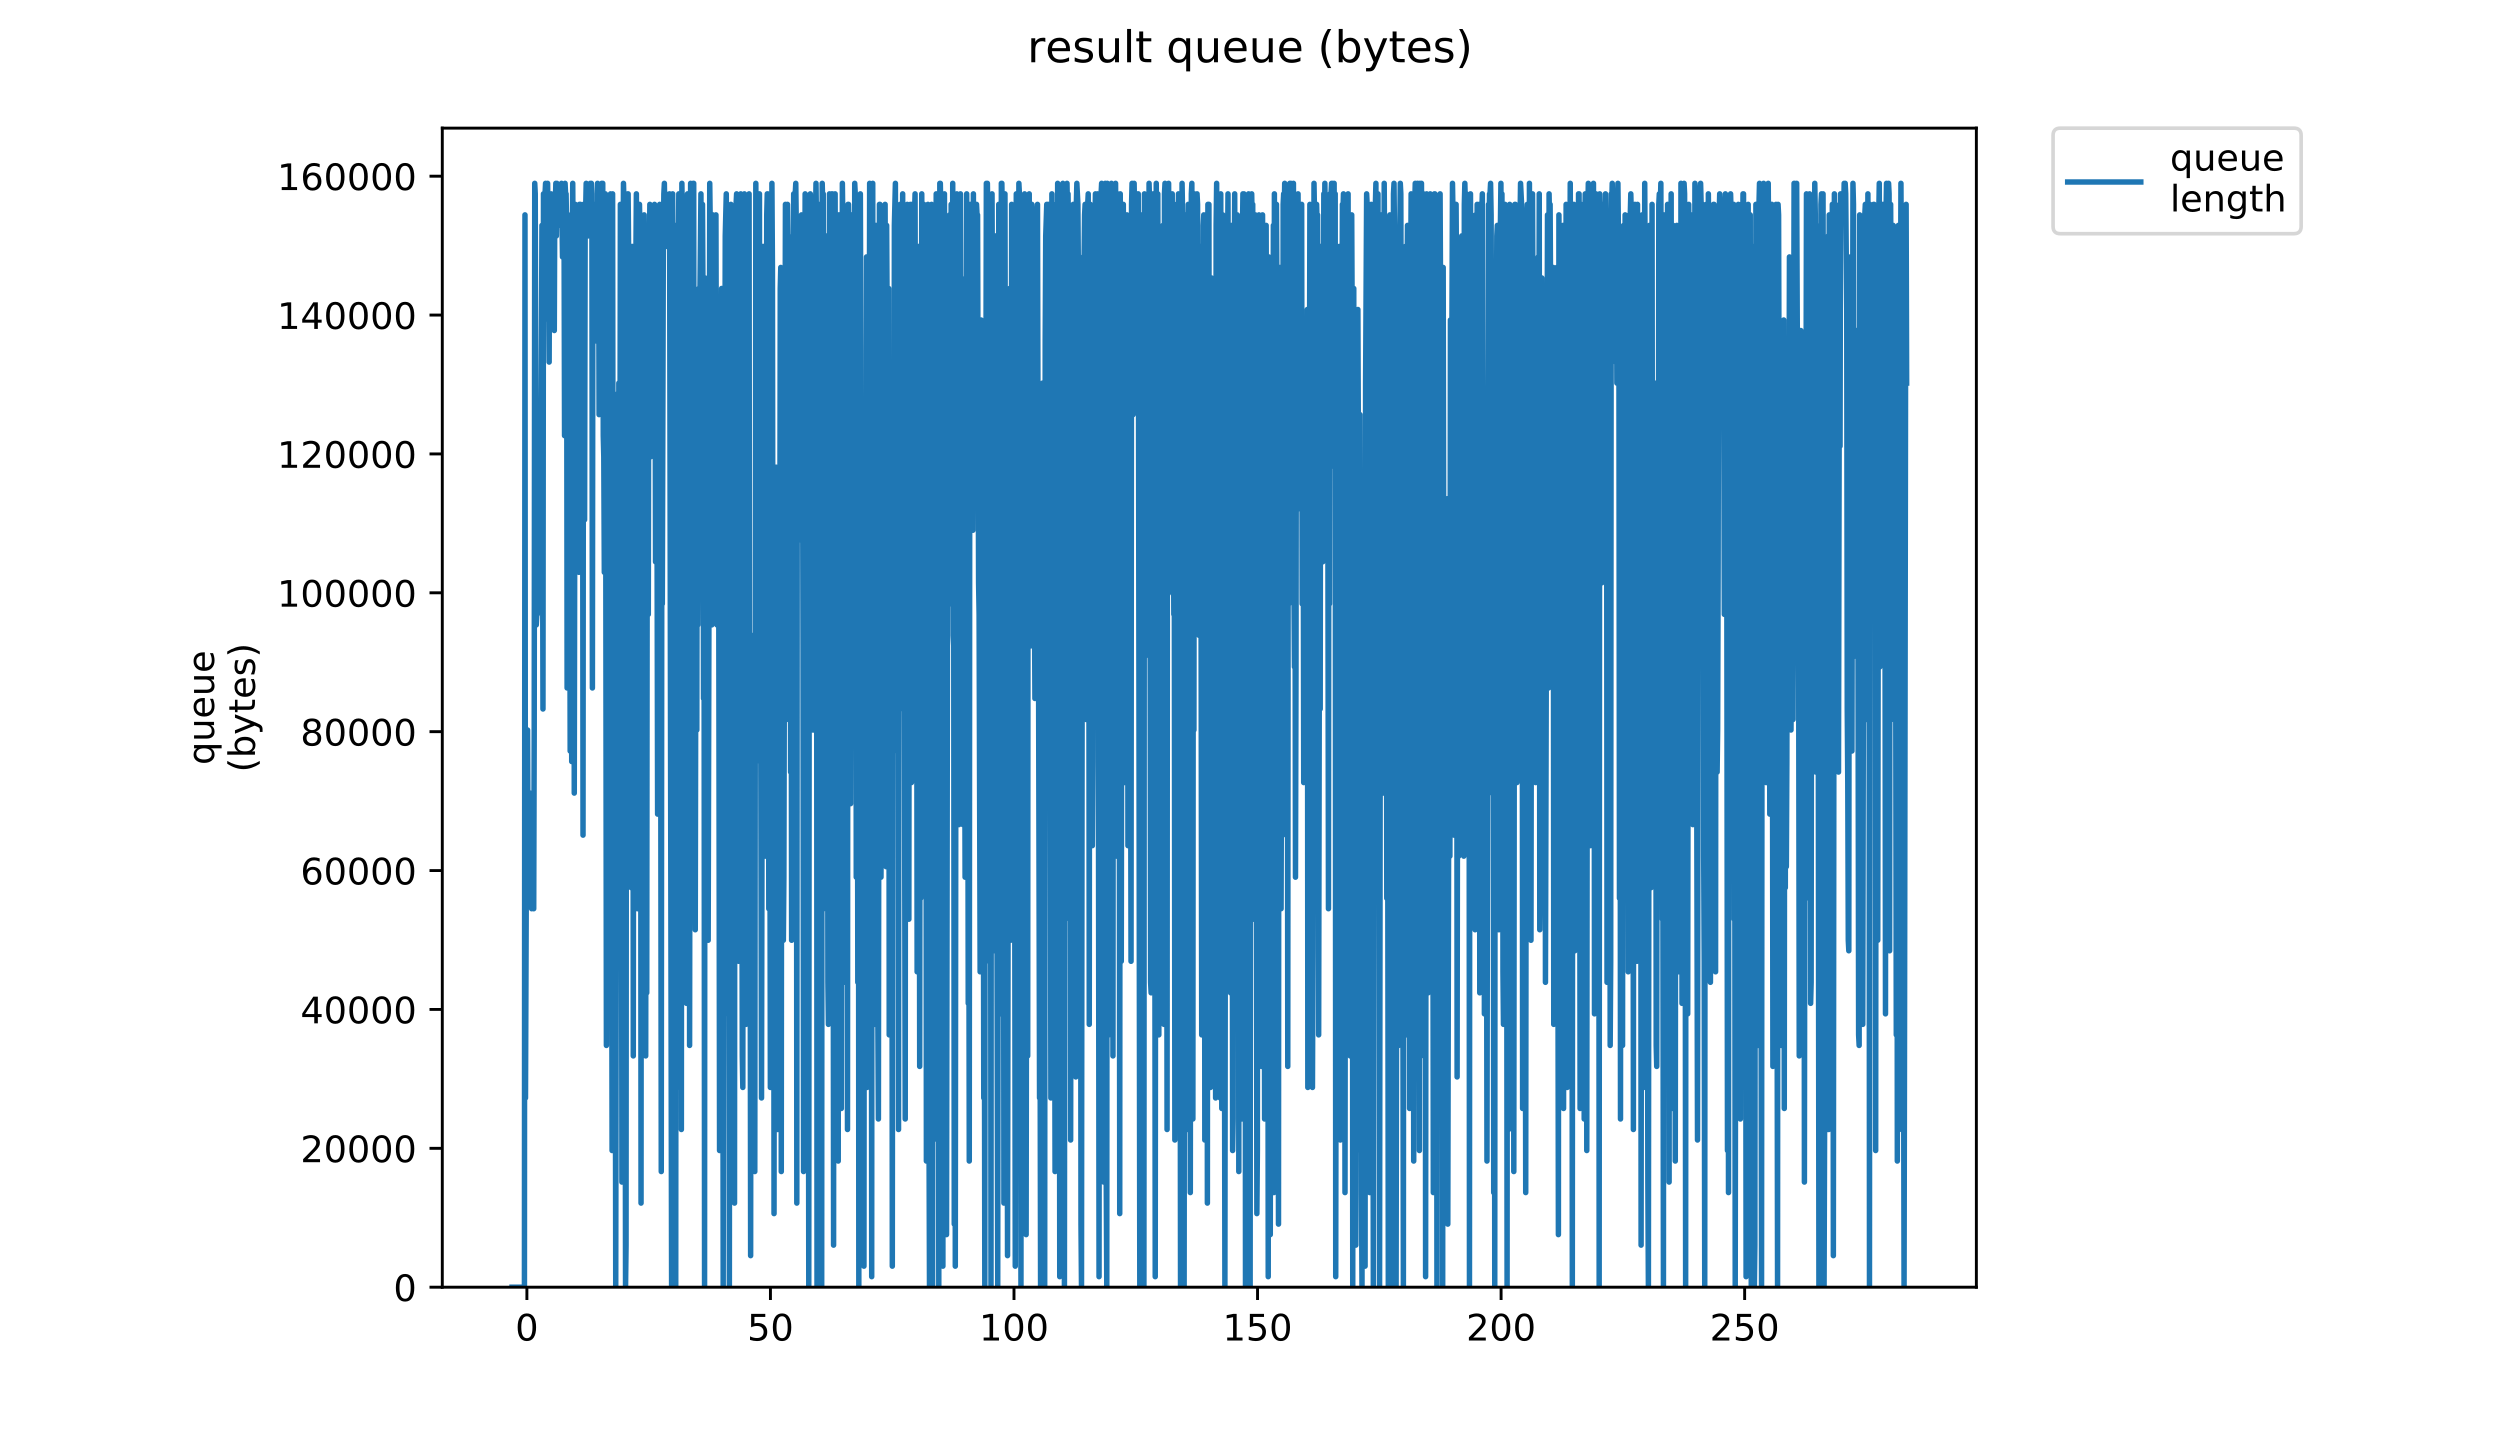 <?xml version="1.0" encoding="utf-8" standalone="no"?>
<!DOCTYPE svg PUBLIC "-//W3C//DTD SVG 1.1//EN"
  "http://www.w3.org/Graphics/SVG/1.1/DTD/svg11.dtd">
<!-- Created with matplotlib (https://matplotlib.org/) -->
<svg height="396pt" version="1.1" viewBox="0 0 684 396" width="684pt" xmlns="http://www.w3.org/2000/svg" xmlns:xlink="http://www.w3.org/1999/xlink">
 <defs>
  <style type="text/css">
*{stroke-linecap:butt;stroke-linejoin:round;}
  </style>
 </defs>
 <g id="figure_1">
  <g id="patch_1">
   <path d="M 0 396 
L 684 396 
L 684 0 
L 0 0 
z
" style="fill:#ffffff;"/>
  </g>
  <g id="axes_1">
   <g id="patch_2">
    <path d="M 121.012 352.174 
L 540.734 352.174 
L 540.734 35.062 
L 121.012 35.062 
z
" style="fill:#ffffff;"/>
   </g>
   <g id="matplotlib.axis_1">
    <g id="xtick_1">
     <g id="line2d_1">
      <defs>
       <path d="M 0 0 
L 0 3.5 
" id="m7cfcb2c7a2" style="stroke:#000000;stroke-width:0.8;"/>
      </defs>
      <g>
       <use style="stroke:#000000;stroke-width:0.8;" x="144.157" xlink:href="#m7cfcb2c7a2" y="352.174"/>
      </g>
     </g>
     <g id="text_1">
      <!-- 0 -->
      <defs>
       <path d="M 31.781 66.406 
Q 24.172 66.406 20.328 58.906 
Q 16.5 51.422 16.5 36.375 
Q 16.5 21.391 20.328 13.891 
Q 24.172 6.391 31.781 6.391 
Q 39.453 6.391 43.281 13.891 
Q 47.125 21.391 47.125 36.375 
Q 47.125 51.422 43.281 58.906 
Q 39.453 66.406 31.781 66.406 
z
M 31.781 74.219 
Q 44.047 74.219 50.516 64.516 
Q 56.984 54.828 56.984 36.375 
Q 56.984 17.969 50.516 8.266 
Q 44.047 -1.422 31.781 -1.422 
Q 19.531 -1.422 13.062 8.266 
Q 6.594 17.969 6.594 36.375 
Q 6.594 54.828 13.062 64.516 
Q 19.531 74.219 31.781 74.219 
z
" id="DejaVuSans-48"/>
      </defs>
      <g transform="translate(140.975 366.773)scale(0.1 -0.1)">
       <use xlink:href="#DejaVuSans-48"/>
      </g>
     </g>
    </g>
    <g id="xtick_2">
     <g id="line2d_2">
      <g>
       <use style="stroke:#000000;stroke-width:0.8;" x="210.792" xlink:href="#m7cfcb2c7a2" y="352.174"/>
      </g>
     </g>
     <g id="text_2">
      <!-- 50 -->
      <defs>
       <path d="M 10.797 72.906 
L 49.516 72.906 
L 49.516 64.594 
L 19.828 64.594 
L 19.828 46.734 
Q 21.969 47.469 24.109 47.828 
Q 26.266 48.188 28.422 48.188 
Q 40.625 48.188 47.75 41.5 
Q 54.891 34.812 54.891 23.391 
Q 54.891 11.625 47.562 5.094 
Q 40.234 -1.422 26.906 -1.422 
Q 22.312 -1.422 17.547 -0.641 
Q 12.797 0.141 7.719 1.703 
L 7.719 11.625 
Q 12.109 9.234 16.797 8.062 
Q 21.484 6.891 26.703 6.891 
Q 35.156 6.891 40.078 11.328 
Q 45.016 15.766 45.016 23.391 
Q 45.016 31 40.078 35.438 
Q 35.156 39.891 26.703 39.891 
Q 22.75 39.891 18.812 39.016 
Q 14.891 38.141 10.797 36.281 
z
" id="DejaVuSans-53"/>
      </defs>
      <g transform="translate(204.43 366.773)scale(0.1 -0.1)">
       <use xlink:href="#DejaVuSans-53"/>
       <use x="63.623" xlink:href="#DejaVuSans-48"/>
      </g>
     </g>
    </g>
    <g id="xtick_3">
     <g id="line2d_3">
      <g>
       <use style="stroke:#000000;stroke-width:0.8;" x="277.428" xlink:href="#m7cfcb2c7a2" y="352.174"/>
      </g>
     </g>
     <g id="text_3">
      <!-- 100 -->
      <defs>
       <path d="M 12.406 8.297 
L 28.516 8.297 
L 28.516 63.922 
L 10.984 60.406 
L 10.984 69.391 
L 28.422 72.906 
L 38.281 72.906 
L 38.281 8.297 
L 54.391 8.297 
L 54.391 0 
L 12.406 0 
z
" id="DejaVuSans-49"/>
      </defs>
      <g transform="translate(267.884 366.773)scale(0.1 -0.1)">
       <use xlink:href="#DejaVuSans-49"/>
       <use x="63.623" xlink:href="#DejaVuSans-48"/>
       <use x="127.246" xlink:href="#DejaVuSans-48"/>
      </g>
     </g>
    </g>
    <g id="xtick_4">
     <g id="line2d_4">
      <g>
       <use style="stroke:#000000;stroke-width:0.8;" x="344.064" xlink:href="#m7cfcb2c7a2" y="352.174"/>
      </g>
     </g>
     <g id="text_4">
      <!-- 150 -->
      <g transform="translate(334.52 366.773)scale(0.1 -0.1)">
       <use xlink:href="#DejaVuSans-49"/>
       <use x="63.623" xlink:href="#DejaVuSans-53"/>
       <use x="127.246" xlink:href="#DejaVuSans-48"/>
      </g>
     </g>
    </g>
    <g id="xtick_5">
     <g id="line2d_5">
      <g>
       <use style="stroke:#000000;stroke-width:0.8;" x="410.699" xlink:href="#m7cfcb2c7a2" y="352.174"/>
      </g>
     </g>
     <g id="text_5">
      <!-- 200 -->
      <defs>
       <path d="M 19.188 8.297 
L 53.609 8.297 
L 53.609 0 
L 7.328 0 
L 7.328 8.297 
Q 12.938 14.109 22.625 23.891 
Q 32.328 33.688 34.812 36.531 
Q 39.547 41.844 41.422 45.531 
Q 43.312 49.219 43.312 52.781 
Q 43.312 58.594 39.234 62.25 
Q 35.156 65.922 28.609 65.922 
Q 23.969 65.922 18.812 64.312 
Q 13.672 62.703 7.812 59.422 
L 7.812 69.391 
Q 13.766 71.781 18.938 73 
Q 24.125 74.219 28.422 74.219 
Q 39.75 74.219 46.484 68.547 
Q 53.219 62.891 53.219 53.422 
Q 53.219 48.922 51.531 44.891 
Q 49.859 40.875 45.406 35.406 
Q 44.188 33.984 37.641 27.219 
Q 31.109 20.453 19.188 8.297 
z
" id="DejaVuSans-50"/>
      </defs>
      <g transform="translate(401.155 366.773)scale(0.1 -0.1)">
       <use xlink:href="#DejaVuSans-50"/>
       <use x="63.623" xlink:href="#DejaVuSans-48"/>
       <use x="127.246" xlink:href="#DejaVuSans-48"/>
      </g>
     </g>
    </g>
    <g id="xtick_6">
     <g id="line2d_6">
      <g>
       <use style="stroke:#000000;stroke-width:0.8;" x="477.335" xlink:href="#m7cfcb2c7a2" y="352.174"/>
      </g>
     </g>
     <g id="text_6">
      <!-- 250 -->
      <g transform="translate(467.791 366.773)scale(0.1 -0.1)">
       <use xlink:href="#DejaVuSans-50"/>
       <use x="63.623" xlink:href="#DejaVuSans-53"/>
       <use x="127.246" xlink:href="#DejaVuSans-48"/>
      </g>
     </g>
    </g>
   </g>
   <g id="matplotlib.axis_2">
    <g id="ytick_1">
     <g id="line2d_7">
      <defs>
       <path d="M 0 0 
L -3.5 0 
" id="m2db59651db" style="stroke:#000000;stroke-width:0.8;"/>
      </defs>
      <g>
       <use style="stroke:#000000;stroke-width:0.8;" x="121.012" xlink:href="#m2db59651db" y="352.174"/>
      </g>
     </g>
     <g id="text_7">
      <!-- 0 -->
      <g transform="translate(107.65 355.973)scale(0.1 -0.1)">
       <use xlink:href="#DejaVuSans-48"/>
      </g>
     </g>
    </g>
    <g id="ytick_2">
     <g id="line2d_8">
      <g>
       <use style="stroke:#000000;stroke-width:0.8;" x="121.012" xlink:href="#m2db59651db" y="314.178"/>
      </g>
     </g>
     <g id="text_8">
      <!-- 20000 -->
      <g transform="translate(82.2 317.977)scale(0.1 -0.1)">
       <use xlink:href="#DejaVuSans-50"/>
       <use x="63.623" xlink:href="#DejaVuSans-48"/>
       <use x="127.246" xlink:href="#DejaVuSans-48"/>
       <use x="190.869" xlink:href="#DejaVuSans-48"/>
       <use x="254.492" xlink:href="#DejaVuSans-48"/>
      </g>
     </g>
    </g>
    <g id="ytick_3">
     <g id="line2d_9">
      <g>
       <use style="stroke:#000000;stroke-width:0.8;" x="121.012" xlink:href="#m2db59651db" y="276.182"/>
      </g>
     </g>
     <g id="text_9">
      <!-- 40000 -->
      <defs>
       <path d="M 37.797 64.312 
L 12.891 25.391 
L 37.797 25.391 
z
M 35.203 72.906 
L 47.609 72.906 
L 47.609 25.391 
L 58.016 25.391 
L 58.016 17.188 
L 47.609 17.188 
L 47.609 0 
L 37.797 0 
L 37.797 17.188 
L 4.891 17.188 
L 4.891 26.703 
z
" id="DejaVuSans-52"/>
      </defs>
      <g transform="translate(82.2 279.981)scale(0.1 -0.1)">
       <use xlink:href="#DejaVuSans-52"/>
       <use x="63.623" xlink:href="#DejaVuSans-48"/>
       <use x="127.246" xlink:href="#DejaVuSans-48"/>
       <use x="190.869" xlink:href="#DejaVuSans-48"/>
       <use x="254.492" xlink:href="#DejaVuSans-48"/>
      </g>
     </g>
    </g>
    <g id="ytick_4">
     <g id="line2d_10">
      <g>
       <use style="stroke:#000000;stroke-width:0.8;" x="121.012" xlink:href="#m2db59651db" y="238.186"/>
      </g>
     </g>
     <g id="text_10">
      <!-- 60000 -->
      <defs>
       <path d="M 33.016 40.375 
Q 26.375 40.375 22.484 35.828 
Q 18.609 31.297 18.609 23.391 
Q 18.609 15.531 22.484 10.953 
Q 26.375 6.391 33.016 6.391 
Q 39.656 6.391 43.531 10.953 
Q 47.406 15.531 47.406 23.391 
Q 47.406 31.297 43.531 35.828 
Q 39.656 40.375 33.016 40.375 
z
M 52.594 71.297 
L 52.594 62.312 
Q 48.875 64.062 45.094 64.984 
Q 41.312 65.922 37.594 65.922 
Q 27.828 65.922 22.672 59.328 
Q 17.531 52.734 16.797 39.406 
Q 19.672 43.656 24.016 45.922 
Q 28.375 48.188 33.594 48.188 
Q 44.578 48.188 50.953 41.516 
Q 57.328 34.859 57.328 23.391 
Q 57.328 12.156 50.688 5.359 
Q 44.047 -1.422 33.016 -1.422 
Q 20.359 -1.422 13.672 8.266 
Q 6.984 17.969 6.984 36.375 
Q 6.984 53.656 15.188 63.938 
Q 23.391 74.219 37.203 74.219 
Q 40.922 74.219 44.703 73.484 
Q 48.484 72.75 52.594 71.297 
z
" id="DejaVuSans-54"/>
      </defs>
      <g transform="translate(82.2 241.985)scale(0.1 -0.1)">
       <use xlink:href="#DejaVuSans-54"/>
       <use x="63.623" xlink:href="#DejaVuSans-48"/>
       <use x="127.246" xlink:href="#DejaVuSans-48"/>
       <use x="190.869" xlink:href="#DejaVuSans-48"/>
       <use x="254.492" xlink:href="#DejaVuSans-48"/>
      </g>
     </g>
    </g>
    <g id="ytick_5">
     <g id="line2d_11">
      <g>
       <use style="stroke:#000000;stroke-width:0.8;" x="121.012" xlink:href="#m2db59651db" y="200.19"/>
      </g>
     </g>
     <g id="text_11">
      <!-- 80000 -->
      <defs>
       <path d="M 31.781 34.625 
Q 24.75 34.625 20.719 30.859 
Q 16.703 27.094 16.703 20.516 
Q 16.703 13.922 20.719 10.156 
Q 24.75 6.391 31.781 6.391 
Q 38.812 6.391 42.859 10.172 
Q 46.922 13.969 46.922 20.516 
Q 46.922 27.094 42.891 30.859 
Q 38.875 34.625 31.781 34.625 
z
M 21.922 38.812 
Q 15.578 40.375 12.031 44.719 
Q 8.5 49.078 8.5 55.328 
Q 8.5 64.062 14.719 69.141 
Q 20.953 74.219 31.781 74.219 
Q 42.672 74.219 48.875 69.141 
Q 55.078 64.062 55.078 55.328 
Q 55.078 49.078 51.531 44.719 
Q 48 40.375 41.703 38.812 
Q 48.828 37.156 52.797 32.312 
Q 56.781 27.484 56.781 20.516 
Q 56.781 9.906 50.312 4.234 
Q 43.844 -1.422 31.781 -1.422 
Q 19.734 -1.422 13.25 4.234 
Q 6.781 9.906 6.781 20.516 
Q 6.781 27.484 10.781 32.312 
Q 14.797 37.156 21.922 38.812 
z
M 18.312 54.391 
Q 18.312 48.734 21.844 45.562 
Q 25.391 42.391 31.781 42.391 
Q 38.141 42.391 41.719 45.562 
Q 45.312 48.734 45.312 54.391 
Q 45.312 60.062 41.719 63.234 
Q 38.141 66.406 31.781 66.406 
Q 25.391 66.406 21.844 63.234 
Q 18.312 60.062 18.312 54.391 
z
" id="DejaVuSans-56"/>
      </defs>
      <g transform="translate(82.2 203.989)scale(0.1 -0.1)">
       <use xlink:href="#DejaVuSans-56"/>
       <use x="63.623" xlink:href="#DejaVuSans-48"/>
       <use x="127.246" xlink:href="#DejaVuSans-48"/>
       <use x="190.869" xlink:href="#DejaVuSans-48"/>
       <use x="254.492" xlink:href="#DejaVuSans-48"/>
      </g>
     </g>
    </g>
    <g id="ytick_6">
     <g id="line2d_12">
      <g>
       <use style="stroke:#000000;stroke-width:0.8;" x="121.012" xlink:href="#m2db59651db" y="162.194"/>
      </g>
     </g>
     <g id="text_12">
      <!-- 100000 -->
      <g transform="translate(75.837 165.993)scale(0.1 -0.1)">
       <use xlink:href="#DejaVuSans-49"/>
       <use x="63.623" xlink:href="#DejaVuSans-48"/>
       <use x="127.246" xlink:href="#DejaVuSans-48"/>
       <use x="190.869" xlink:href="#DejaVuSans-48"/>
       <use x="254.492" xlink:href="#DejaVuSans-48"/>
       <use x="318.115" xlink:href="#DejaVuSans-48"/>
      </g>
     </g>
    </g>
    <g id="ytick_7">
     <g id="line2d_13">
      <g>
       <use style="stroke:#000000;stroke-width:0.8;" x="121.012" xlink:href="#m2db59651db" y="124.198"/>
      </g>
     </g>
     <g id="text_13">
      <!-- 120000 -->
      <g transform="translate(75.837 127.997)scale(0.1 -0.1)">
       <use xlink:href="#DejaVuSans-49"/>
       <use x="63.623" xlink:href="#DejaVuSans-50"/>
       <use x="127.246" xlink:href="#DejaVuSans-48"/>
       <use x="190.869" xlink:href="#DejaVuSans-48"/>
       <use x="254.492" xlink:href="#DejaVuSans-48"/>
       <use x="318.115" xlink:href="#DejaVuSans-48"/>
      </g>
     </g>
    </g>
    <g id="ytick_8">
     <g id="line2d_14">
      <g>
       <use style="stroke:#000000;stroke-width:0.8;" x="121.012" xlink:href="#m2db59651db" y="86.202"/>
      </g>
     </g>
     <g id="text_14">
      <!-- 140000 -->
      <g transform="translate(75.837 90.001)scale(0.1 -0.1)">
       <use xlink:href="#DejaVuSans-49"/>
       <use x="63.623" xlink:href="#DejaVuSans-52"/>
       <use x="127.246" xlink:href="#DejaVuSans-48"/>
       <use x="190.869" xlink:href="#DejaVuSans-48"/>
       <use x="254.492" xlink:href="#DejaVuSans-48"/>
       <use x="318.115" xlink:href="#DejaVuSans-48"/>
      </g>
     </g>
    </g>
    <g id="ytick_9">
     <g id="line2d_15">
      <g>
       <use style="stroke:#000000;stroke-width:0.8;" x="121.012" xlink:href="#m2db59651db" y="48.206"/>
      </g>
     </g>
     <g id="text_15">
      <!-- 160000 -->
      <g transform="translate(75.837 52.005)scale(0.1 -0.1)">
       <use xlink:href="#DejaVuSans-49"/>
       <use x="63.623" xlink:href="#DejaVuSans-54"/>
       <use x="127.246" xlink:href="#DejaVuSans-48"/>
       <use x="190.869" xlink:href="#DejaVuSans-48"/>
       <use x="254.492" xlink:href="#DejaVuSans-48"/>
       <use x="318.115" xlink:href="#DejaVuSans-48"/>
      </g>
     </g>
    </g>
    <g id="text_16">
     <!-- queue -->
     <defs>
      <path d="M 14.797 27.297 
Q 14.797 17.391 18.875 11.75 
Q 22.953 6.109 30.078 6.109 
Q 37.203 6.109 41.297 11.75 
Q 45.406 17.391 45.406 27.297 
Q 45.406 37.203 41.297 42.844 
Q 37.203 48.484 30.078 48.484 
Q 22.953 48.484 18.875 42.844 
Q 14.797 37.203 14.797 27.297 
z
M 45.406 8.203 
Q 42.578 3.328 38.25 0.953 
Q 33.938 -1.422 27.875 -1.422 
Q 17.969 -1.422 11.734 6.484 
Q 5.516 14.406 5.516 27.297 
Q 5.516 40.188 11.734 48.094 
Q 17.969 56 27.875 56 
Q 33.938 56 38.25 53.625 
Q 42.578 51.266 45.406 46.391 
L 45.406 54.688 
L 54.391 54.688 
L 54.391 -20.797 
L 45.406 -20.797 
z
" id="DejaVuSans-113"/>
      <path d="M 8.5 21.578 
L 8.5 54.688 
L 17.484 54.688 
L 17.484 21.922 
Q 17.484 14.156 20.5 10.266 
Q 23.531 6.391 29.594 6.391 
Q 36.859 6.391 41.078 11.031 
Q 45.312 15.672 45.312 23.688 
L 45.312 54.688 
L 54.297 54.688 
L 54.297 0 
L 45.312 0 
L 45.312 8.406 
Q 42.047 3.422 37.719 1 
Q 33.406 -1.422 27.688 -1.422 
Q 18.266 -1.422 13.375 4.438 
Q 8.5 10.297 8.5 21.578 
z
M 31.109 56 
z
" id="DejaVuSans-117"/>
      <path d="M 56.203 29.594 
L 56.203 25.203 
L 14.891 25.203 
Q 15.484 15.922 20.484 11.062 
Q 25.484 6.203 34.422 6.203 
Q 39.594 6.203 44.453 7.469 
Q 49.312 8.734 54.109 11.281 
L 54.109 2.781 
Q 49.266 0.734 44.188 -0.344 
Q 39.109 -1.422 33.891 -1.422 
Q 20.797 -1.422 13.156 6.188 
Q 5.516 13.812 5.516 26.812 
Q 5.516 40.234 12.766 48.109 
Q 20.016 56 32.328 56 
Q 43.359 56 49.781 48.891 
Q 56.203 41.797 56.203 29.594 
z
M 47.219 32.234 
Q 47.125 39.594 43.094 43.984 
Q 39.062 48.391 32.422 48.391 
Q 24.906 48.391 20.391 44.141 
Q 15.875 39.891 15.188 32.172 
z
" id="DejaVuSans-101"/>
     </defs>
     <g transform="translate(58.56 209.283)rotate(-90)scale(0.1 -0.1)">
      <use xlink:href="#DejaVuSans-113"/>
      <use x="63.477" xlink:href="#DejaVuSans-117"/>
      <use x="126.855" xlink:href="#DejaVuSans-101"/>
      <use x="188.379" xlink:href="#DejaVuSans-117"/>
      <use x="251.758" xlink:href="#DejaVuSans-101"/>
     </g>
     <!-- (bytes) -->
     <defs>
      <path d="M 31 75.875 
Q 24.469 64.656 21.281 53.656 
Q 18.109 42.672 18.109 31.391 
Q 18.109 20.125 21.312 9.062 
Q 24.516 -2 31 -13.188 
L 23.188 -13.188 
Q 15.875 -1.703 12.234 9.375 
Q 8.594 20.453 8.594 31.391 
Q 8.594 42.281 12.203 53.312 
Q 15.828 64.359 23.188 75.875 
z
" id="DejaVuSans-40"/>
      <path d="M 48.688 27.297 
Q 48.688 37.203 44.609 42.844 
Q 40.531 48.484 33.406 48.484 
Q 26.266 48.484 22.188 42.844 
Q 18.109 37.203 18.109 27.297 
Q 18.109 17.391 22.188 11.75 
Q 26.266 6.109 33.406 6.109 
Q 40.531 6.109 44.609 11.75 
Q 48.688 17.391 48.688 27.297 
z
M 18.109 46.391 
Q 20.953 51.266 25.266 53.625 
Q 29.594 56 35.594 56 
Q 45.562 56 51.781 48.094 
Q 58.016 40.188 58.016 27.297 
Q 58.016 14.406 51.781 6.484 
Q 45.562 -1.422 35.594 -1.422 
Q 29.594 -1.422 25.266 0.953 
Q 20.953 3.328 18.109 8.203 
L 18.109 0 
L 9.078 0 
L 9.078 75.984 
L 18.109 75.984 
z
" id="DejaVuSans-98"/>
      <path d="M 32.172 -5.078 
Q 28.375 -14.844 24.75 -17.812 
Q 21.141 -20.797 15.094 -20.797 
L 7.906 -20.797 
L 7.906 -13.281 
L 13.188 -13.281 
Q 16.891 -13.281 18.938 -11.516 
Q 21 -9.766 23.484 -3.219 
L 25.094 0.875 
L 2.984 54.688 
L 12.5 54.688 
L 29.594 11.922 
L 46.688 54.688 
L 56.203 54.688 
z
" id="DejaVuSans-121"/>
      <path d="M 18.312 70.219 
L 18.312 54.688 
L 36.812 54.688 
L 36.812 47.703 
L 18.312 47.703 
L 18.312 18.016 
Q 18.312 11.328 20.141 9.422 
Q 21.969 7.516 27.594 7.516 
L 36.812 7.516 
L 36.812 0 
L 27.594 0 
Q 17.188 0 13.234 3.875 
Q 9.281 7.766 9.281 18.016 
L 9.281 47.703 
L 2.688 47.703 
L 2.688 54.688 
L 9.281 54.688 
L 9.281 70.219 
z
" id="DejaVuSans-116"/>
      <path d="M 44.281 53.078 
L 44.281 44.578 
Q 40.484 46.531 36.375 47.5 
Q 32.281 48.484 27.875 48.484 
Q 21.188 48.484 17.844 46.438 
Q 14.5 44.391 14.5 40.281 
Q 14.5 37.156 16.891 35.375 
Q 19.281 33.594 26.516 31.984 
L 29.594 31.297 
Q 39.156 29.25 43.188 25.516 
Q 47.219 21.781 47.219 15.094 
Q 47.219 7.469 41.188 3.016 
Q 35.156 -1.422 24.609 -1.422 
Q 20.219 -1.422 15.453 -0.562 
Q 10.688 0.297 5.422 2 
L 5.422 11.281 
Q 10.406 8.688 15.234 7.391 
Q 20.062 6.109 24.812 6.109 
Q 31.156 6.109 34.562 8.281 
Q 37.984 10.453 37.984 14.406 
Q 37.984 18.062 35.516 20.016 
Q 33.062 21.969 24.703 23.781 
L 21.578 24.516 
Q 13.234 26.266 9.516 29.906 
Q 5.812 33.547 5.812 39.891 
Q 5.812 47.609 11.281 51.797 
Q 16.75 56 26.812 56 
Q 31.781 56 36.172 55.266 
Q 40.578 54.547 44.281 53.078 
z
" id="DejaVuSans-115"/>
      <path d="M 8.016 75.875 
L 15.828 75.875 
Q 23.141 64.359 26.781 53.312 
Q 30.422 42.281 30.422 31.391 
Q 30.422 20.453 26.781 9.375 
Q 23.141 -1.703 15.828 -13.188 
L 8.016 -13.188 
Q 14.5 -2 17.703 9.062 
Q 20.906 20.125 20.906 31.391 
Q 20.906 42.672 17.703 53.656 
Q 14.5 64.656 8.016 75.875 
z
" id="DejaVuSans-41"/>
     </defs>
     <g transform="translate(69.757 211.295)rotate(-90)scale(0.1 -0.1)">
      <use xlink:href="#DejaVuSans-40"/>
      <use x="39.014" xlink:href="#DejaVuSans-98"/>
      <use x="102.49" xlink:href="#DejaVuSans-121"/>
      <use x="161.67" xlink:href="#DejaVuSans-116"/>
      <use x="200.879" xlink:href="#DejaVuSans-101"/>
      <use x="262.402" xlink:href="#DejaVuSans-115"/>
      <use x="314.502" xlink:href="#DejaVuSans-41"/>
     </g>
    </g>
   </g>
   <g id="line2d_16">
    <path clip-path="url(#p4e9897af95)" d="M 140.09 352.174 
L 143.485 352.174 
L 143.631 58.792 
L 143.772 300.401 
L 144.059 225.617 
L 144.2 234.246 
L 144.34 199.73 
L 144.48 237.122 
L 144.62 237.122 
L 145.039 216.988 
L 145.32 245.751 
L 145.46 248.627 
L 145.6 242.875 
L 145.74 231.37 
L 145.881 237.122 
L 146.022 248.627 
L 146.162 199.73 
L 146.302 50.163 
L 146.442 53.039 
L 146.723 170.968 
L 146.863 168.091 
L 147.003 168.091 
L 147.142 153.71 
L 147.282 153.71 
L 147.422 145.081 
L 147.562 150.833 
L 147.984 130.699 
L 148.276 61.668 
L 148.555 193.978 
L 148.696 53.039 
L 148.84 87.555 
L 149.126 53.039 
L 149.266 50.163 
L 149.546 55.916 
L 149.825 50.163 
L 150.106 76.05 
L 150.248 99.06 
L 150.389 55.916 
L 150.529 58.792 
L 150.811 53.039 
L 150.952 55.916 
L 151.093 55.916 
L 151.234 73.173 
L 151.374 58.792 
L 151.655 90.431 
L 151.795 53.039 
L 151.936 55.916 
L 152.076 50.163 
L 152.216 64.545 
L 152.356 50.163 
L 152.496 53.039 
L 152.636 61.668 
L 152.776 61.668 
L 152.916 53.039 
L 153.479 53.039 
L 153.62 50.163 
L 153.901 70.297 
L 154.041 55.916 
L 154.18 55.916 
L 154.32 58.792 
L 154.46 119.194 
L 154.6 50.163 
L 154.741 53.039 
L 154.88 53.039 
L 155.02 61.668 
L 155.16 188.225 
L 155.299 58.792 
L 155.439 64.545 
L 155.579 153.71 
L 155.719 64.545 
L 156 205.483 
L 156.14 58.792 
L 156.279 61.668 
L 156.419 208.359 
L 156.559 70.297 
L 156.699 50.163 
L 156.979 99.06 
L 157.119 216.988 
L 157.401 55.916 
L 157.541 58.792 
L 157.681 76.05 
L 157.821 70.297 
L 157.961 58.792 
L 158.102 130.699 
L 158.243 119.194 
L 158.382 156.586 
L 158.524 55.916 
L 158.807 55.916 
L 158.949 61.668 
L 159.09 119.194 
L 159.231 73.173 
L 159.372 67.421 
L 159.513 228.493 
L 159.654 55.916 
L 159.943 142.205 
L 160.092 64.545 
L 160.381 50.163 
L 160.664 58.792 
L 160.946 64.545 
L 161.088 55.916 
L 161.229 58.792 
L 161.371 55.916 
L 161.512 50.163 
L 161.654 53.039 
L 161.794 50.163 
L 161.938 53.039 
L 162.08 188.225 
L 162.221 55.916 
L 162.361 58.792 
L 162.502 55.916 
L 162.643 67.421 
L 162.783 55.916 
L 162.923 61.668 
L 163.205 93.308 
L 163.346 84.679 
L 163.487 50.163 
L 163.628 61.668 
L 163.769 58.792 
L 163.912 113.442 
L 164.054 110.565 
L 164.195 55.916 
L 164.341 55.916 
L 164.488 81.802 
L 164.629 50.163 
L 164.771 55.916 
L 164.911 50.163 
L 165.052 119.194 
L 165.195 124.947 
L 165.342 156.586 
L 165.485 153.71 
L 165.626 53.039 
L 165.908 286.031 
L 166.051 67.421 
L 166.192 55.916 
L 166.478 55.916 
L 166.62 205.483 
L 166.761 182.473 
L 167.046 53.039 
L 167.467 314.782 
L 167.607 53.039 
L 167.749 165.215 
L 167.891 124.947 
L 168.035 147.957 
L 168.179 145.081 
L 168.462 352.174 
L 168.744 156.586 
L 168.886 208.359 
L 169.026 107.689 
L 169.168 231.37 
L 169.314 104.813 
L 169.454 122.07 
L 169.595 153.71 
L 169.735 55.916 
L 169.876 87.555 
L 170.158 323.411 
L 170.44 78.926 
L 170.582 50.163 
L 170.724 55.916 
L 170.864 107.689 
L 171.146 352.174 
L 171.288 340.669 
L 171.429 96.184 
L 171.57 116.318 
L 171.712 53.039 
L 171.855 53.039 
L 171.998 70.297 
L 172.139 116.318 
L 172.281 76.05 
L 172.422 127.823 
L 172.563 237.122 
L 172.704 242.875 
L 172.987 67.421 
L 173.127 76.05 
L 173.268 288.896 
L 173.409 145.081 
L 173.549 188.225 
L 173.83 90.431 
L 174.111 53.039 
L 174.252 84.679 
L 174.392 248.627 
L 174.534 61.668 
L 174.677 133.576 
L 174.819 55.916 
L 174.961 55.916 
L 175.103 64.545 
L 175.243 116.318 
L 175.388 329.164 
L 175.529 81.802 
L 175.67 64.545 
L 175.812 76.05 
L 175.953 170.968 
L 176.238 58.792 
L 176.379 127.823 
L 176.66 288.896 
L 176.803 170.968 
L 176.947 271.638 
L 177.089 133.576 
L 177.374 168.091 
L 177.515 81.802 
L 177.799 55.916 
L 178.082 124.947 
L 178.223 70.297 
L 178.364 101.936 
L 178.508 90.431 
L 178.65 99.06 
L 178.79 61.668 
L 178.934 76.05 
L 179.074 55.916 
L 179.215 78.926 
L 179.356 153.71 
L 179.637 76.05 
L 179.922 222.741 
L 180.065 208.359 
L 180.206 107.689 
L 180.349 193.978 
L 180.492 55.916 
L 180.635 84.679 
L 180.921 320.535 
L 181.062 150.833 
L 181.205 165.215 
L 181.486 67.421 
L 181.629 53.039 
L 181.77 50.163 
L 181.91 58.792 
L 182.053 53.039 
L 182.195 53.039 
L 182.477 67.421 
L 182.619 55.916 
L 182.763 64.545 
L 182.904 55.916 
L 183.046 58.792 
L 183.187 53.039 
L 183.467 205.483 
L 183.751 352.174 
L 184.036 53.039 
L 184.319 142.205 
L 184.46 101.936 
L 184.6 268.762 
L 184.741 225.617 
L 184.88 352.174 
L 185.021 61.668 
L 185.161 78.926 
L 185.302 219.887 
L 185.442 248.627 
L 185.582 70.297 
L 185.722 53.039 
L 185.862 53.039 
L 186.002 297.525 
L 186.142 67.421 
L 186.282 61.668 
L 186.423 309.03 
L 186.563 50.163 
L 186.704 61.668 
L 186.845 202.607 
L 186.985 55.916 
L 187.265 199.73 
L 187.405 153.71 
L 187.545 263.009 
L 187.685 182.473 
L 187.825 274.514 
L 187.966 61.668 
L 188.108 53.039 
L 188.25 55.916 
L 188.391 67.421 
L 188.533 55.916 
L 188.673 286.031 
L 188.954 50.163 
L 189.096 124.947 
L 189.379 53.039 
L 189.519 150.833 
L 189.659 50.163 
L 189.799 50.163 
L 189.94 208.359 
L 190.08 219.887 
L 190.222 254.38 
L 190.504 104.813 
L 190.644 199.73 
L 190.787 96.184 
L 190.928 170.968 
L 191.21 78.926 
L 191.35 84.679 
L 191.492 81.802 
L 191.775 53.039 
L 191.918 90.431 
L 192.059 55.916 
L 192.201 55.916 
L 192.342 81.802 
L 192.482 191.102 
L 192.622 142.205 
L 192.766 352.174 
L 192.908 76.05 
L 193.049 78.926 
L 193.19 145.081 
L 193.331 93.308 
L 193.616 228.493 
L 193.757 257.256 
L 194.043 133.576 
L 194.183 50.163 
L 194.325 61.668 
L 194.466 90.431 
L 194.608 87.555 
L 194.75 170.968 
L 194.891 61.668 
L 195.032 58.792 
L 195.316 162.339 
L 195.457 84.679 
L 195.598 96.184 
L 195.879 58.792 
L 196.161 170.968 
L 196.302 90.431 
L 196.442 96.184 
L 196.583 113.442 
L 196.871 314.782 
L 197.155 99.06 
L 197.295 119.194 
L 197.441 78.926 
L 197.582 81.802 
L 197.865 352.174 
L 198.148 133.576 
L 198.288 124.947 
L 198.429 64.545 
L 198.71 53.039 
L 198.993 99.06 
L 199.134 277.39 
L 199.274 93.308 
L 199.555 352.174 
L 199.695 104.813 
L 199.976 55.916 
L 200.258 317.659 
L 200.399 145.081 
L 200.681 58.792 
L 200.823 130.699 
L 200.964 329.164 
L 201.105 84.679 
L 201.25 58.792 
L 201.533 53.039 
L 201.674 119.194 
L 201.814 99.06 
L 202.096 263.009 
L 202.237 211.236 
L 202.378 76.05 
L 202.524 55.916 
L 202.665 53.039 
L 203.089 288.896 
L 203.233 297.525 
L 203.379 127.823 
L 203.523 162.339 
L 203.667 53.039 
L 203.81 176.72 
L 203.951 165.215 
L 204.096 280.267 
L 204.238 136.452 
L 204.38 191.102 
L 204.521 182.473 
L 204.663 265.885 
L 204.95 53.039 
L 205.091 231.37 
L 205.231 231.37 
L 205.372 343.545 
L 205.513 185.349 
L 205.655 173.844 
L 205.795 245.751 
L 205.938 257.256 
L 206.084 225.617 
L 206.225 300.401 
L 206.365 260.133 
L 206.509 320.535 
L 206.791 50.163 
L 206.934 84.679 
L 207.078 53.039 
L 207.223 53.039 
L 207.364 55.916 
L 207.507 53.039 
L 207.647 55.916 
L 207.788 53.039 
L 207.928 208.359 
L 208.069 162.339 
L 208.352 300.401 
L 208.639 136.452 
L 208.78 67.421 
L 209.066 170.968 
L 209.208 168.091 
L 209.354 234.246 
L 209.778 58.792 
L 209.92 53.039 
L 210.062 53.039 
L 210.343 248.627 
L 210.486 182.473 
L 210.629 205.483 
L 210.771 297.525 
L 210.912 188.225 
L 211.055 170.968 
L 211.196 50.163 
L 211.339 73.173 
L 211.486 191.102 
L 211.631 156.586 
L 211.775 332.04 
L 211.917 153.71 
L 212.059 136.452 
L 212.2 136.452 
L 212.342 127.823 
L 212.765 309.03 
L 212.909 136.452 
L 213.05 196.854 
L 213.195 173.844 
L 213.337 176.72 
L 213.477 78.926 
L 213.62 73.173 
L 213.76 320.535 
L 213.902 110.565 
L 214.044 193.978 
L 214.185 101.936 
L 214.326 257.256 
L 214.469 239.999 
L 214.892 55.916 
L 215.032 99.06 
L 215.174 196.854 
L 215.455 55.916 
L 215.597 67.421 
L 215.74 64.545 
L 215.881 87.555 
L 216.022 191.102 
L 216.163 73.173 
L 216.305 211.236 
L 216.447 150.833 
L 216.588 257.256 
L 216.729 81.802 
L 216.869 119.194 
L 217.152 53.039 
L 217.294 55.916 
L 217.435 76.05 
L 217.579 53.039 
L 217.721 50.163 
L 217.863 61.668 
L 218.006 329.164 
L 218.146 67.421 
L 218.287 61.668 
L 218.573 136.452 
L 218.715 139.328 
L 218.855 104.813 
L 219.002 124.947 
L 219.144 122.07 
L 219.285 58.792 
L 219.426 147.957 
L 219.567 113.442 
L 219.711 176.72 
L 219.857 320.535 
L 220.001 96.184 
L 220.144 107.689 
L 220.285 53.039 
L 220.427 55.916 
L 220.712 222.741 
L 220.854 113.442 
L 221.137 234.246 
L 221.279 352.174 
L 221.419 130.699 
L 221.7 53.039 
L 221.84 55.916 
L 221.981 139.328 
L 222.122 101.936 
L 222.263 191.102 
L 222.403 199.73 
L 222.545 199.73 
L 222.685 78.926 
L 222.827 61.668 
L 222.967 58.792 
L 223.11 61.668 
L 223.253 50.163 
L 223.394 61.668 
L 223.537 352.174 
L 223.678 280.267 
L 223.818 55.916 
L 223.965 55.916 
L 224.108 58.792 
L 224.252 76.05 
L 224.533 219.887 
L 224.816 352.174 
L 224.957 50.163 
L 225.098 55.916 
L 225.239 53.039 
L 225.38 248.627 
L 225.663 67.421 
L 225.805 205.483 
L 225.947 96.184 
L 226.088 208.359 
L 226.232 64.545 
L 226.516 268.762 
L 226.658 280.267 
L 226.941 53.039 
L 227.223 170.968 
L 227.505 53.039 
L 227.645 55.916 
L 227.785 53.039 
L 228.067 340.669 
L 228.207 55.916 
L 228.347 55.916 
L 228.488 53.039 
L 228.915 254.38 
L 229.056 93.308 
L 229.199 168.091 
L 229.34 317.659 
L 229.481 58.792 
L 229.623 58.792 
L 229.906 122.07 
L 230.046 101.936 
L 230.186 303.277 
L 230.469 50.163 
L 230.609 61.668 
L 230.889 268.762 
L 231.029 87.555 
L 231.17 61.668 
L 231.311 257.256 
L 231.452 58.792 
L 231.733 150.833 
L 231.874 309.03 
L 232.015 55.916 
L 232.156 55.916 
L 232.296 64.545 
L 232.436 168.091 
L 232.577 150.833 
L 232.717 219.887 
L 232.999 58.792 
L 233.14 176.72 
L 233.281 182.473 
L 233.421 159.462 
L 233.567 199.73 
L 233.712 168.091 
L 233.852 50.163 
L 233.992 53.039 
L 234.132 61.668 
L 234.272 239.999 
L 234.412 222.741 
L 234.553 153.71 
L 234.693 268.762 
L 234.833 122.07 
L 234.973 352.174 
L 235.113 64.545 
L 235.392 53.039 
L 235.532 96.184 
L 235.672 222.741 
L 235.813 150.833 
L 235.953 185.349 
L 236.096 300.401 
L 236.236 248.627 
L 236.376 346.422 
L 236.518 173.844 
L 236.658 182.473 
L 236.798 214.112 
L 236.939 216.988 
L 237.084 70.297 
L 237.225 297.525 
L 237.366 168.091 
L 237.511 288.896 
L 237.794 133.576 
L 237.935 50.163 
L 238.075 153.71 
L 238.216 104.813 
L 238.356 159.462 
L 238.497 349.298 
L 238.638 55.916 
L 238.779 50.163 
L 238.919 147.957 
L 239.059 107.689 
L 239.2 254.38 
L 239.342 280.267 
L 239.483 96.184 
L 239.623 61.668 
L 239.764 81.802 
L 239.907 61.668 
L 240.048 90.431 
L 240.189 280.267 
L 240.332 306.153 
L 240.615 55.916 
L 240.755 55.916 
L 241.035 239.999 
L 241.177 202.607 
L 241.317 228.493 
L 241.458 145.081 
L 241.598 139.328 
L 241.741 64.545 
L 241.881 81.802 
L 242.162 55.916 
L 242.302 96.184 
L 242.442 237.122 
L 242.585 61.668 
L 242.726 87.555 
L 242.867 165.215 
L 243.009 142.205 
L 243.149 78.926 
L 243.289 283.143 
L 243.573 104.813 
L 243.713 116.318 
L 243.854 104.813 
L 243.995 162.339 
L 244.136 346.422 
L 244.278 159.462 
L 244.418 142.205 
L 244.558 205.483 
L 244.699 61.668 
L 244.98 50.163 
L 245.122 107.689 
L 245.264 107.689 
L 245.409 156.586 
L 245.551 70.297 
L 245.691 96.184 
L 245.836 309.03 
L 245.977 90.431 
L 246.119 58.792 
L 246.26 55.916 
L 246.401 170.968 
L 246.544 191.102 
L 246.968 53.039 
L 247.108 193.978 
L 247.249 93.308 
L 247.671 306.153 
L 247.813 61.668 
L 248.097 185.349 
L 248.238 55.916 
L 248.38 58.792 
L 248.522 64.545 
L 248.663 251.504 
L 248.805 81.802 
L 248.945 124.947 
L 249.086 55.916 
L 249.228 81.802 
L 249.369 214.112 
L 249.509 55.916 
L 249.651 145.081 
L 249.792 145.081 
L 249.935 70.297 
L 250.078 113.442 
L 250.22 58.792 
L 250.36 53.039 
L 250.501 119.194 
L 250.642 90.431 
L 250.783 139.328 
L 250.925 265.885 
L 251.066 99.06 
L 251.207 214.112 
L 251.346 67.421 
L 251.627 291.772 
L 251.767 150.833 
L 251.908 245.751 
L 252.191 53.039 
L 252.475 116.318 
L 252.615 55.916 
L 252.755 55.916 
L 253.037 193.978 
L 253.177 170.968 
L 253.317 119.194 
L 253.458 317.659 
L 253.599 67.421 
L 253.885 55.916 
L 254.169 306.153 
L 254.309 352.174 
L 254.45 136.452 
L 254.873 55.916 
L 255.155 352.174 
L 255.297 67.421 
L 255.437 76.05 
L 255.58 124.947 
L 255.721 306.153 
L 255.864 136.452 
L 256.148 53.039 
L 256.288 55.916 
L 256.571 311.906 
L 256.712 211.236 
L 256.852 352.174 
L 257.134 50.163 
L 257.275 50.163 
L 257.416 58.792 
L 257.696 245.751 
L 257.836 179.596 
L 257.976 346.422 
L 258.117 70.297 
L 258.257 55.916 
L 258.398 53.039 
L 258.539 133.576 
L 258.68 76.05 
L 258.967 337.793 
L 259.389 73.173 
L 259.53 90.431 
L 259.674 84.679 
L 259.817 58.792 
L 259.958 58.792 
L 260.098 165.215 
L 260.239 55.916 
L 260.379 162.339 
L 260.521 156.586 
L 260.664 50.163 
L 260.804 173.844 
L 260.945 176.72 
L 261.085 334.916 
L 261.227 81.802 
L 261.368 346.422 
L 261.65 67.421 
L 261.791 53.039 
L 262.072 67.421 
L 262.213 90.431 
L 262.353 225.617 
L 262.495 168.091 
L 262.637 58.792 
L 262.778 53.039 
L 262.918 93.308 
L 263.059 76.05 
L 263.199 145.081 
L 263.34 96.184 
L 263.48 225.617 
L 263.764 127.823 
L 264.048 239.999 
L 264.19 99.06 
L 264.335 208.359 
L 264.48 53.039 
L 264.623 76.05 
L 264.908 274.514 
L 265.051 228.493 
L 265.193 317.659 
L 265.335 96.184 
L 265.476 55.916 
L 265.618 130.699 
L 265.759 58.792 
L 266.18 145.081 
L 266.321 53.039 
L 266.464 130.699 
L 266.605 55.916 
L 266.748 84.679 
L 266.89 67.421 
L 267.034 107.689 
L 267.174 55.916 
L 267.314 58.792 
L 267.46 58.792 
L 267.743 159.462 
L 267.883 168.091 
L 268.164 265.885 
L 268.448 87.555 
L 268.589 219.887 
L 268.73 185.349 
L 269.013 208.359 
L 269.156 300.401 
L 269.297 242.875 
L 269.44 352.174 
L 269.581 96.184 
L 269.722 122.07 
L 269.864 50.163 
L 270.005 73.173 
L 270.147 50.163 
L 270.288 61.668 
L 270.711 263.009 
L 270.852 179.596 
L 270.995 170.968 
L 271.136 352.174 
L 271.276 61.668 
L 271.419 53.039 
L 271.561 90.431 
L 271.702 225.617 
L 271.847 116.318 
L 272.129 260.133 
L 272.41 64.545 
L 272.976 352.174 
L 273.259 55.916 
L 273.399 81.802 
L 273.54 96.184 
L 273.823 277.39 
L 273.967 50.163 
L 274.109 50.163 
L 274.25 61.668 
L 274.391 53.039 
L 274.672 329.164 
L 274.955 53.039 
L 275.378 271.638 
L 275.518 225.617 
L 275.66 343.545 
L 276.084 81.802 
L 276.224 78.926 
L 276.505 257.256 
L 276.646 208.359 
L 276.787 55.916 
L 276.927 110.565 
L 277.068 107.689 
L 277.209 84.679 
L 277.349 93.308 
L 277.635 245.751 
L 277.776 346.422 
L 277.917 93.308 
L 278.058 53.039 
L 278.199 87.555 
L 278.34 268.762 
L 278.481 153.71 
L 278.623 139.328 
L 278.765 50.163 
L 278.909 53.039 
L 279.335 352.174 
L 279.478 55.916 
L 279.62 101.936 
L 279.761 205.483 
L 279.902 185.349 
L 280.043 122.07 
L 280.184 142.205 
L 280.326 53.039 
L 280.467 55.916 
L 280.608 142.205 
L 280.749 337.793 
L 281.031 133.576 
L 281.175 288.896 
L 281.317 55.916 
L 281.458 55.916 
L 281.6 53.039 
L 281.741 139.328 
L 281.882 127.823 
L 282.022 176.72 
L 282.305 55.916 
L 282.446 58.792 
L 282.589 58.792 
L 283.012 162.339 
L 283.153 191.102 
L 283.294 127.823 
L 283.435 116.318 
L 283.717 61.668 
L 283.857 55.916 
L 284.42 300.401 
L 284.561 277.39 
L 284.702 352.174 
L 285.264 104.813 
L 285.405 124.947 
L 285.546 291.772 
L 285.687 170.968 
L 285.827 352.174 
L 285.968 93.308 
L 286.11 64.545 
L 286.391 55.916 
L 286.532 58.792 
L 286.673 55.916 
L 286.814 55.916 
L 286.955 61.668 
L 287.095 162.339 
L 287.236 116.318 
L 287.518 300.401 
L 287.798 53.039 
L 287.939 113.442 
L 288.08 124.947 
L 288.372 179.596 
L 288.663 320.535 
L 288.951 55.916 
L 289.092 271.638 
L 289.376 50.163 
L 289.66 58.792 
L 289.945 349.298 
L 290.086 188.225 
L 290.231 196.854 
L 290.372 90.431 
L 290.515 179.596 
L 290.66 61.668 
L 290.801 50.163 
L 290.942 58.792 
L 291.225 352.174 
L 291.366 176.72 
L 291.507 251.504 
L 291.648 55.916 
L 291.789 58.792 
L 291.93 50.163 
L 292.071 58.792 
L 292.212 53.039 
L 292.353 64.545 
L 292.783 136.452 
L 292.925 311.906 
L 293.212 113.442 
L 293.353 130.699 
L 293.637 55.916 
L 293.778 73.173 
L 293.919 110.565 
L 294.06 202.607 
L 294.201 61.668 
L 294.343 294.648 
L 294.484 55.916 
L 294.626 50.163 
L 294.909 55.916 
L 295.05 76.05 
L 295.191 119.194 
L 295.332 78.926 
L 295.474 219.887 
L 295.615 188.225 
L 295.757 334.916 
L 295.898 352.174 
L 296.181 78.926 
L 296.322 70.297 
L 296.463 84.679 
L 296.744 58.792 
L 296.886 55.916 
L 297.168 196.854 
L 297.594 55.916 
L 297.738 53.039 
L 297.881 124.947 
L 298.024 280.267 
L 298.165 58.792 
L 298.305 55.916 
L 298.445 90.431 
L 298.586 211.236 
L 298.726 159.462 
L 298.867 231.37 
L 299.007 208.359 
L 299.147 119.194 
L 299.288 110.565 
L 299.429 119.194 
L 299.57 61.668 
L 299.711 53.039 
L 299.851 61.668 
L 300.274 53.039 
L 300.417 110.565 
L 300.699 349.298 
L 300.84 127.823 
L 300.98 150.833 
L 301.121 53.039 
L 301.261 53.039 
L 301.401 50.163 
L 301.544 234.246 
L 301.686 78.926 
L 301.827 55.916 
L 301.968 323.411 
L 302.109 139.328 
L 302.25 170.968 
L 302.39 50.163 
L 302.671 323.411 
L 302.814 352.174 
L 302.956 50.163 
L 303.378 283.143 
L 303.8 53.039 
L 303.942 61.668 
L 304.082 50.163 
L 304.363 136.452 
L 304.504 288.896 
L 304.645 78.926 
L 304.787 205.483 
L 304.93 53.039 
L 305.078 58.792 
L 305.218 50.163 
L 305.359 81.802 
L 305.5 234.246 
L 305.781 53.039 
L 305.925 139.328 
L 306.069 113.442 
L 306.213 168.091 
L 306.358 332.04 
L 306.499 53.039 
L 306.64 104.813 
L 306.78 263.009 
L 307.06 64.545 
L 307.2 124.947 
L 307.34 55.916 
L 307.624 214.112 
L 307.767 147.957 
L 307.907 188.225 
L 308.047 191.102 
L 308.327 58.792 
L 308.467 99.06 
L 308.607 231.37 
L 308.748 119.194 
L 308.888 122.07 
L 309.028 87.555 
L 309.17 231.37 
L 309.311 188.225 
L 309.451 263.009 
L 309.592 55.916 
L 309.733 50.163 
L 309.874 107.689 
L 310.015 113.442 
L 310.156 58.792 
L 310.297 50.163 
L 310.438 58.792 
L 310.58 99.06 
L 310.721 64.545 
L 310.863 96.184 
L 311.143 53.039 
L 311.283 64.545 
L 311.423 53.039 
L 311.847 352.174 
L 312.131 96.184 
L 312.413 58.792 
L 312.553 61.668 
L 312.694 61.668 
L 312.975 352.174 
L 313.116 53.039 
L 313.257 179.596 
L 313.399 159.462 
L 313.54 93.308 
L 313.682 107.689 
L 313.963 156.586 
L 314.104 64.545 
L 314.244 156.586 
L 314.385 50.163 
L 314.526 55.916 
L 314.807 268.762 
L 314.948 271.638 
L 315.088 234.246 
L 315.228 122.07 
L 315.369 110.565 
L 315.509 53.039 
L 315.65 55.916 
L 315.79 73.173 
L 316.071 349.298 
L 316.352 50.163 
L 316.492 78.926 
L 316.633 55.916 
L 316.773 53.039 
L 316.914 116.318 
L 317.055 283.143 
L 317.197 101.936 
L 317.337 104.813 
L 317.478 116.318 
L 317.618 90.431 
L 317.758 231.37 
L 317.899 113.442 
L 318.04 263.009 
L 318.181 61.668 
L 318.461 280.267 
L 318.602 53.039 
L 318.743 50.163 
L 318.884 61.668 
L 319.025 159.462 
L 319.167 168.091 
L 319.308 309.03 
L 319.449 53.039 
L 319.59 67.421 
L 319.731 50.163 
L 320.013 147.957 
L 320.153 127.823 
L 320.294 55.916 
L 320.434 53.039 
L 320.574 55.916 
L 320.723 53.039 
L 320.87 162.339 
L 321.018 136.452 
L 321.159 168.091 
L 321.3 165.215 
L 321.44 311.906 
L 321.581 274.514 
L 321.862 55.916 
L 322.002 87.555 
L 322.428 53.039 
L 322.569 87.555 
L 322.711 90.431 
L 322.993 352.174 
L 323.274 110.565 
L 323.414 50.163 
L 323.555 58.792 
L 323.978 352.174 
L 324.261 58.792 
L 324.403 58.792 
L 324.683 309.03 
L 324.824 127.823 
L 324.965 113.442 
L 325.107 55.916 
L 325.248 99.06 
L 325.388 67.421 
L 325.669 326.288 
L 325.95 53.039 
L 326.091 50.163 
L 326.372 306.153 
L 326.513 93.308 
L 326.654 199.73 
L 326.797 53.039 
L 326.937 67.421 
L 327.079 170.968 
L 327.225 67.421 
L 327.367 87.555 
L 327.511 53.039 
L 327.654 55.916 
L 327.937 168.091 
L 328.077 173.844 
L 328.36 67.421 
L 328.503 90.431 
L 328.788 283.143 
L 329.211 61.668 
L 329.352 58.792 
L 329.493 116.318 
L 329.634 311.906 
L 329.774 73.173 
L 329.914 58.792 
L 330.054 61.668 
L 330.196 96.184 
L 330.339 329.164 
L 330.481 55.916 
L 330.761 55.916 
L 330.902 205.483 
L 331.042 214.112 
L 331.183 297.525 
L 331.324 242.875 
L 331.465 76.05 
L 331.606 170.968 
L 331.747 96.184 
L 332.028 159.462 
L 332.171 78.926 
L 332.311 81.802 
L 332.451 101.936 
L 332.591 300.401 
L 332.732 61.668 
L 332.874 50.163 
L 333.158 271.638 
L 333.298 142.205 
L 333.438 162.339 
L 333.578 55.916 
L 333.718 133.576 
L 333.858 300.401 
L 333.998 53.039 
L 334.14 142.205 
L 334.28 303.277 
L 334.563 58.792 
L 334.704 70.297 
L 335.13 352.174 
L 335.416 96.184 
L 335.697 61.668 
L 335.839 73.173 
L 335.98 53.039 
L 336.261 216.988 
L 336.402 202.607 
L 336.543 84.679 
L 336.684 271.638 
L 336.824 239.999 
L 336.965 61.668 
L 337.247 314.782 
L 337.388 306.153 
L 337.53 113.442 
L 337.811 53.039 
L 337.952 96.184 
L 338.232 87.555 
L 338.373 150.833 
L 338.514 58.792 
L 338.796 133.576 
L 338.936 320.535 
L 339.076 133.576 
L 339.217 113.442 
L 339.356 64.545 
L 339.498 61.668 
L 339.78 306.153 
L 339.92 64.545 
L 340.061 53.039 
L 340.202 61.668 
L 340.342 53.039 
L 340.482 133.576 
L 340.623 96.184 
L 340.765 352.174 
L 341.046 64.545 
L 341.189 58.792 
L 341.331 216.988 
L 341.471 202.607 
L 341.615 53.039 
L 341.755 55.916 
L 342.038 352.174 
L 342.18 153.71 
L 342.322 142.205 
L 342.463 53.039 
L 342.604 61.668 
L 342.745 55.916 
L 343.032 251.504 
L 343.172 78.926 
L 343.313 211.236 
L 343.454 58.792 
L 343.595 84.679 
L 343.876 332.04 
L 344.019 314.782 
L 344.161 81.802 
L 344.303 81.802 
L 344.445 58.792 
L 344.585 93.308 
L 344.727 61.668 
L 345.15 291.772 
L 345.291 239.999 
L 345.431 58.792 
L 345.572 90.431 
L 345.714 93.308 
L 345.994 306.153 
L 346.135 234.246 
L 346.275 64.545 
L 346.417 61.668 
L 346.561 116.318 
L 346.705 254.38 
L 346.846 176.72 
L 346.987 349.298 
L 347.127 70.297 
L 347.267 139.328 
L 347.407 110.565 
L 347.549 337.793 
L 347.831 78.926 
L 347.971 101.936 
L 348.111 73.173 
L 348.251 179.596 
L 348.391 61.668 
L 348.532 326.288 
L 348.672 53.039 
L 348.813 219.887 
L 349.096 64.545 
L 349.236 55.916 
L 349.376 84.679 
L 349.796 334.916 
L 349.936 78.926 
L 350.077 90.431 
L 350.219 73.173 
L 350.501 248.627 
L 350.643 196.854 
L 350.784 191.102 
L 350.925 228.493 
L 351.068 55.916 
L 351.208 53.039 
L 351.349 61.668 
L 351.49 50.163 
L 351.771 61.668 
L 351.911 53.039 
L 352.051 150.833 
L 352.192 124.947 
L 352.333 291.772 
L 352.474 93.308 
L 352.614 165.215 
L 352.755 124.947 
L 352.895 50.163 
L 353.036 55.916 
L 353.176 50.163 
L 353.458 58.792 
L 353.599 81.802 
L 353.74 84.679 
L 353.881 50.163 
L 354.021 159.462 
L 354.162 182.473 
L 354.302 139.328 
L 354.443 239.999 
L 354.584 182.473 
L 354.725 58.792 
L 355.006 139.328 
L 355.146 53.039 
L 355.287 76.05 
L 355.71 55.916 
L 355.852 93.308 
L 355.992 58.792 
L 356.133 55.916 
L 356.274 165.215 
L 356.554 124.947 
L 356.694 214.112 
L 356.835 127.823 
L 356.975 153.71 
L 357.116 205.483 
L 357.256 130.699 
L 357.396 182.473 
L 357.679 84.679 
L 357.82 297.525 
L 358.101 185.349 
L 358.383 55.916 
L 358.524 147.957 
L 358.665 113.442 
L 358.806 107.689 
L 358.946 136.452 
L 359.087 297.525 
L 359.228 260.133 
L 359.51 50.163 
L 359.651 58.792 
L 359.794 55.916 
L 359.936 61.668 
L 360.078 113.442 
L 360.219 55.916 
L 360.36 61.668 
L 360.502 58.792 
L 360.784 283.143 
L 361.065 124.947 
L 361.207 193.978 
L 361.348 67.421 
L 361.489 136.452 
L 361.771 90.431 
L 361.912 153.71 
L 362.195 53.039 
L 362.335 84.679 
L 362.477 50.163 
L 362.618 61.668 
L 362.902 61.668 
L 363.326 153.71 
L 363.467 248.627 
L 363.609 67.421 
L 363.752 165.215 
L 363.893 53.039 
L 364.174 53.039 
L 364.314 50.163 
L 364.455 76.05 
L 364.596 50.163 
L 364.877 113.442 
L 365.018 50.163 
L 365.163 127.823 
L 365.309 53.039 
L 365.453 349.298 
L 365.736 130.699 
L 365.876 133.576 
L 366.017 139.328 
L 366.157 76.05 
L 366.299 116.318 
L 366.439 67.421 
L 366.579 139.328 
L 366.719 311.906 
L 366.861 300.401 
L 367.143 96.184 
L 367.285 55.916 
L 367.427 58.792 
L 367.569 53.039 
L 367.71 84.679 
L 367.991 326.288 
L 368.273 84.679 
L 368.416 58.792 
L 368.557 251.504 
L 368.697 61.668 
L 368.839 53.039 
L 368.979 130.699 
L 369.263 116.318 
L 369.404 288.896 
L 369.545 101.936 
L 369.686 133.576 
L 369.827 58.792 
L 369.968 90.431 
L 370.109 352.174 
L 370.25 116.318 
L 370.39 78.926 
L 370.531 297.525 
L 370.672 119.194 
L 370.814 176.72 
L 370.955 340.669 
L 371.096 127.823 
L 371.236 314.782 
L 371.376 245.751 
L 371.516 84.679 
L 371.657 122.07 
L 371.797 274.514 
L 372.083 113.442 
L 372.503 326.288 
L 372.643 352.174 
L 372.783 170.968 
L 372.923 159.462 
L 373.064 231.37 
L 373.205 231.37 
L 373.345 245.751 
L 373.486 346.422 
L 373.627 104.813 
L 373.91 53.039 
L 374.05 55.916 
L 374.191 87.555 
L 374.333 84.679 
L 374.756 326.288 
L 374.898 239.999 
L 375.038 248.627 
L 375.179 55.916 
L 375.319 76.05 
L 375.6 254.38 
L 375.744 352.174 
L 375.884 73.173 
L 376.166 58.792 
L 376.306 55.916 
L 376.447 50.163 
L 376.587 214.112 
L 377.011 53.039 
L 377.45 352.174 
L 377.731 104.813 
L 377.871 58.792 
L 378.011 84.679 
L 378.153 139.328 
L 378.294 130.699 
L 378.438 216.988 
L 378.719 50.163 
L 378.86 76.05 
L 379.141 179.596 
L 379.282 142.205 
L 379.422 245.751 
L 379.562 231.37 
L 379.703 242.875 
L 379.844 352.174 
L 379.985 179.596 
L 380.126 199.73 
L 380.267 58.792 
L 380.407 81.802 
L 380.548 352.174 
L 380.69 352.174 
L 380.831 291.772 
L 380.971 64.545 
L 381.113 196.854 
L 381.256 53.039 
L 381.399 50.163 
L 381.539 64.545 
L 381.823 205.483 
L 381.971 352.174 
L 382.268 176.72 
L 382.415 191.102 
L 382.697 286.031 
L 382.981 64.545 
L 383.121 50.163 
L 383.262 53.039 
L 383.402 104.813 
L 383.542 113.442 
L 383.683 176.72 
L 383.964 352.174 
L 384.104 104.813 
L 384.245 110.565 
L 384.526 67.421 
L 384.666 101.936 
L 384.807 283.143 
L 384.947 81.802 
L 385.088 61.668 
L 385.236 159.462 
L 385.383 156.586 
L 385.525 110.565 
L 385.665 303.277 
L 385.806 70.297 
L 385.946 78.926 
L 386.087 53.039 
L 386.367 58.792 
L 386.649 208.359 
L 386.79 317.659 
L 387.072 55.916 
L 387.212 50.163 
L 387.352 231.37 
L 387.494 185.349 
L 387.636 61.668 
L 387.778 50.163 
L 387.92 50.163 
L 388.346 314.782 
L 388.486 50.163 
L 388.629 104.813 
L 388.773 288.896 
L 388.914 50.163 
L 389.195 168.091 
L 389.338 61.668 
L 389.48 53.039 
L 389.621 93.308 
L 389.761 254.38 
L 389.902 113.442 
L 390.042 349.298 
L 390.327 53.039 
L 390.467 55.916 
L 390.607 81.802 
L 390.747 271.638 
L 391.027 73.173 
L 391.167 70.297 
L 391.309 53.039 
L 391.449 73.173 
L 391.591 70.297 
L 391.732 179.596 
L 392.014 216.988 
L 392.157 326.288 
L 392.444 53.039 
L 392.584 53.039 
L 392.726 55.916 
L 392.866 84.679 
L 393.007 179.596 
L 393.147 352.174 
L 393.431 61.668 
L 393.572 55.916 
L 393.718 67.421 
L 394.01 53.039 
L 394.156 84.679 
L 394.437 254.38 
L 394.577 101.936 
L 394.717 352.174 
L 394.858 73.173 
L 395.137 231.37 
L 395.277 179.596 
L 395.417 208.359 
L 395.557 291.772 
L 395.696 251.504 
L 395.837 314.782 
L 395.978 136.452 
L 396.118 334.916 
L 396.402 199.73 
L 396.691 234.246 
L 396.836 87.555 
L 396.98 139.328 
L 397.12 122.07 
L 397.4 50.163 
L 397.541 58.792 
L 397.822 228.493 
L 397.963 133.576 
L 398.103 127.823 
L 398.243 55.916 
L 398.384 55.916 
L 398.525 78.926 
L 398.665 294.648 
L 398.948 73.173 
L 399.089 234.246 
L 399.229 122.07 
L 399.369 150.833 
L 399.651 73.173 
L 399.792 76.05 
L 399.934 64.545 
L 400.076 156.586 
L 400.216 165.215 
L 400.496 234.246 
L 400.638 55.916 
L 400.78 50.163 
L 400.922 55.916 
L 401.063 78.926 
L 401.205 53.039 
L 401.345 61.668 
L 401.764 228.493 
L 401.904 90.431 
L 402.044 352.174 
L 402.185 84.679 
L 402.325 53.039 
L 402.467 142.205 
L 402.608 58.792 
L 402.748 76.05 
L 403.028 70.297 
L 403.448 124.947 
L 403.588 254.38 
L 403.731 58.792 
L 403.873 147.957 
L 404.154 55.916 
L 404.296 205.483 
L 404.438 168.091 
L 404.579 70.297 
L 404.721 55.916 
L 404.863 271.638 
L 405.144 67.421 
L 405.566 53.039 
L 405.706 122.07 
L 405.987 156.586 
L 406.128 277.39 
L 406.269 225.617 
L 406.411 274.514 
L 406.551 115.999 
L 406.833 317.659 
L 407.254 55.916 
L 407.394 64.545 
L 407.534 53.039 
L 407.675 53.039 
L 407.821 50.163 
L 407.967 58.792 
L 408.112 113.442 
L 408.255 216.988 
L 408.536 139.328 
L 408.679 326.288 
L 408.824 170.968 
L 408.964 352.174 
L 409.107 96.184 
L 409.247 76.05 
L 409.388 96.184 
L 409.528 64.545 
L 409.668 61.668 
L 409.808 84.679 
L 409.948 133.576 
L 410.089 254.38 
L 410.229 127.823 
L 410.369 196.854 
L 410.509 61.668 
L 410.649 50.163 
L 410.789 90.431 
L 410.93 53.039 
L 411.069 93.308 
L 411.209 265.885 
L 411.349 280.267 
L 411.629 70.297 
L 411.771 55.916 
L 411.911 185.349 
L 412.052 179.596 
L 412.195 179.596 
L 412.339 352.174 
L 412.482 64.545 
L 412.763 309.03 
L 413.046 55.916 
L 413.188 124.947 
L 413.332 257.256 
L 413.613 58.792 
L 413.893 179.596 
L 414.034 165.215 
L 414.176 320.535 
L 414.459 55.916 
L 414.601 55.916 
L 414.742 64.545 
L 415.026 214.112 
L 415.167 130.699 
L 415.308 124.947 
L 415.452 170.968 
L 415.738 70.297 
L 416.022 50.163 
L 416.304 55.916 
L 416.445 87.555 
L 416.586 303.277 
L 417.009 61.668 
L 417.434 326.288 
L 417.717 58.792 
L 417.861 55.916 
L 418.011 84.679 
L 418.159 90.431 
L 418.309 179.596 
L 418.451 50.163 
L 418.592 228.493 
L 418.733 130.699 
L 418.874 257.256 
L 419.156 55.916 
L 419.297 53.039 
L 419.579 127.823 
L 419.722 142.205 
L 419.864 90.431 
L 420.005 193.978 
L 420.146 214.112 
L 420.287 199.73 
L 420.428 162.339 
L 420.57 76.05 
L 420.711 133.576 
L 420.852 70.297 
L 420.998 124.947 
L 421.139 53.039 
L 421.28 254.38 
L 421.421 239.999 
L 421.562 239.999 
L 421.844 76.05 
L 422.126 219.887 
L 422.269 225.617 
L 422.41 179.596 
L 422.552 81.802 
L 422.692 87.555 
L 422.834 268.762 
L 423.398 58.792 
L 423.54 67.421 
L 423.682 188.225 
L 423.829 53.039 
L 423.971 61.668 
L 424.111 55.916 
L 424.397 110.565 
L 424.538 182.473 
L 424.679 165.215 
L 424.82 81.802 
L 424.96 73.173 
L 425.105 280.267 
L 425.248 130.699 
L 425.392 136.452 
L 425.674 225.617 
L 425.814 78.926 
L 425.954 73.173 
L 426.378 337.793 
L 426.519 58.792 
L 426.66 87.555 
L 426.8 188.225 
L 426.942 64.545 
L 427.083 242.875 
L 427.224 104.813 
L 427.365 260.133 
L 427.505 70.297 
L 427.646 61.668 
L 427.787 303.277 
L 428.069 76.05 
L 428.209 193.978 
L 428.491 55.916 
L 428.632 116.318 
L 428.772 297.525 
L 428.912 99.06 
L 429.055 84.679 
L 429.195 245.751 
L 429.336 67.421 
L 429.479 81.802 
L 429.62 50.163 
L 429.761 104.813 
L 429.902 205.483 
L 430.044 127.823 
L 430.187 352.174 
L 430.328 81.802 
L 430.61 55.916 
L 430.751 104.813 
L 430.892 260.133 
L 431.178 176.72 
L 431.321 58.792 
L 431.464 58.792 
L 431.607 93.308 
L 431.749 93.308 
L 431.891 53.039 
L 432.031 53.039 
L 432.312 303.277 
L 432.591 55.916 
L 432.731 73.173 
L 432.873 110.565 
L 433.014 280.267 
L 433.155 101.936 
L 433.437 306.153 
L 433.578 64.545 
L 433.719 53.039 
L 433.859 214.112 
L 433.999 127.823 
L 434.14 314.782 
L 434.421 58.792 
L 434.562 50.163 
L 434.702 53.039 
L 434.844 58.792 
L 435.126 231.37 
L 435.407 64.545 
L 435.547 64.545 
L 435.97 50.163 
L 436.11 90.431 
L 436.25 277.39 
L 436.391 70.297 
L 436.532 55.916 
L 436.672 53.039 
L 436.812 64.545 
L 436.953 147.957 
L 437.098 67.421 
L 437.387 122.07 
L 437.532 352.174 
L 437.68 53.039 
L 437.828 61.668 
L 437.977 58.792 
L 438.266 159.462 
L 438.407 55.916 
L 438.547 124.947 
L 438.689 55.916 
L 438.83 58.792 
L 438.974 127.823 
L 439.257 53.039 
L 439.398 61.668 
L 439.539 58.792 
L 439.682 268.762 
L 439.83 176.72 
L 439.978 159.462 
L 440.119 162.339 
L 440.264 257.256 
L 440.405 104.813 
L 440.546 286.031 
L 440.687 263.009 
L 440.827 53.039 
L 440.967 55.916 
L 441.108 50.163 
L 441.391 58.792 
L 441.532 73.173 
L 441.673 55.916 
L 441.814 58.792 
L 441.955 53.039 
L 442.095 99.06 
L 442.236 55.916 
L 442.38 104.813 
L 442.661 50.163 
L 442.801 64.545 
L 442.942 96.184 
L 443.084 245.751 
L 443.225 113.442 
L 443.367 306.153 
L 443.508 101.936 
L 443.649 70.297 
L 443.79 127.823 
L 443.93 286.031 
L 444.07 87.555 
L 444.212 61.668 
L 444.353 182.473 
L 444.493 165.215 
L 444.633 58.792 
L 444.913 87.555 
L 445.055 73.173 
L 445.197 242.875 
L 445.339 147.957 
L 445.482 265.885 
L 445.763 58.792 
L 446.045 58.792 
L 446.186 53.039 
L 446.327 58.792 
L 446.475 55.916 
L 446.755 145.081 
L 446.896 309.03 
L 447.036 96.184 
L 447.176 165.215 
L 447.317 55.916 
L 447.738 185.349 
L 447.879 263.009 
L 448.019 55.916 
L 448.3 182.473 
L 448.44 90.431 
L 448.581 110.565 
L 448.721 228.493 
L 448.863 76.05 
L 449.004 340.669 
L 449.286 58.792 
L 449.426 76.05 
L 449.567 139.328 
L 449.709 297.525 
L 449.994 50.163 
L 450.135 76.05 
L 450.279 237.122 
L 450.423 159.462 
L 450.569 182.473 
L 450.856 323.411 
L 451.001 352.174 
L 451.294 61.668 
L 451.441 76.05 
L 451.723 242.875 
L 452.004 55.916 
L 452.146 182.473 
L 452.427 107.689 
L 452.569 165.215 
L 452.709 104.813 
L 452.992 139.328 
L 453.137 286.031 
L 453.28 291.772 
L 453.421 147.957 
L 453.564 162.339 
L 453.705 165.215 
L 453.846 55.916 
L 453.986 53.039 
L 454.127 55.916 
L 454.267 55.916 
L 454.409 50.163 
L 454.69 162.339 
L 454.833 251.504 
L 454.974 245.751 
L 455.115 352.174 
L 455.257 58.792 
L 455.682 199.73 
L 455.824 64.545 
L 455.965 179.596 
L 456.247 55.916 
L 456.528 182.473 
L 456.669 323.411 
L 456.809 90.431 
L 456.949 124.947 
L 457.09 122.07 
L 457.231 53.039 
L 457.371 168.091 
L 457.511 119.194 
L 457.652 303.277 
L 457.793 61.668 
L 457.934 84.679 
L 458.216 176.72 
L 458.356 317.659 
L 458.498 173.844 
L 458.64 225.617 
L 458.781 61.668 
L 459.063 76.05 
L 459.203 116.318 
L 459.344 265.885 
L 459.485 127.823 
L 459.769 242.875 
L 459.909 50.163 
L 460.054 110.565 
L 460.199 274.514 
L 460.483 99.06 
L 460.623 150.833 
L 460.764 50.163 
L 460.905 53.039 
L 461.189 352.174 
L 461.33 58.792 
L 461.754 277.39 
L 462.035 55.916 
L 462.317 136.452 
L 462.458 222.741 
L 462.599 78.926 
L 462.74 58.792 
L 462.881 84.679 
L 463.163 225.617 
L 463.304 67.421 
L 463.446 113.442 
L 463.587 122.07 
L 463.731 50.163 
L 463.873 53.039 
L 464.438 311.906 
L 464.718 64.545 
L 465 93.308 
L 465.144 55.916 
L 465.285 50.163 
L 465.569 61.668 
L 465.709 55.916 
L 465.852 55.916 
L 465.992 81.802 
L 466.132 234.246 
L 466.273 263.009 
L 466.414 352.174 
L 466.556 133.576 
L 466.697 185.349 
L 466.839 55.916 
L 467.124 245.751 
L 467.406 53.039 
L 467.546 73.173 
L 467.828 153.71 
L 467.969 268.762 
L 468.11 234.246 
L 468.25 101.936 
L 468.394 99.06 
L 468.535 67.421 
L 468.676 147.957 
L 468.816 55.916 
L 468.957 55.916 
L 469.098 61.668 
L 469.378 265.885 
L 469.519 67.421 
L 469.662 188.225 
L 469.803 211.236 
L 469.944 199.73 
L 470.085 153.71 
L 470.226 64.545 
L 470.509 53.039 
L 470.649 55.916 
L 470.79 55.916 
L 470.93 67.421 
L 471.07 55.916 
L 471.214 73.173 
L 471.355 55.916 
L 471.495 61.668 
L 471.777 168.091 
L 472.06 53.039 
L 472.2 55.916 
L 472.345 55.916 
L 472.637 314.782 
L 472.777 156.586 
L 472.917 326.288 
L 473.06 93.308 
L 473.203 99.06 
L 473.347 199.73 
L 473.489 53.039 
L 473.63 58.792 
L 473.915 127.823 
L 474.055 87.555 
L 474.195 110.565 
L 474.336 55.916 
L 474.477 251.504 
L 474.617 208.359 
L 474.757 352.174 
L 475.04 124.947 
L 475.18 99.06 
L 475.321 242.875 
L 475.461 58.792 
L 475.602 55.916 
L 475.742 58.792 
L 476.166 306.153 
L 476.311 67.421 
L 476.451 55.916 
L 476.594 188.225 
L 476.741 73.173 
L 476.886 53.039 
L 477.027 53.039 
L 477.307 283.143 
L 477.447 156.586 
L 477.589 225.617 
L 477.73 349.298 
L 478.017 156.586 
L 478.301 55.916 
L 478.582 234.246 
L 478.722 64.545 
L 478.863 58.792 
L 479.146 352.174 
L 479.431 67.421 
L 479.571 156.586 
L 479.712 340.669 
L 479.852 222.741 
L 479.992 352.174 
L 480.132 340.669 
L 480.414 55.916 
L 480.554 55.916 
L 480.694 116.318 
L 480.835 87.555 
L 480.975 286.031 
L 481.116 254.38 
L 481.256 55.916 
L 481.397 50.163 
L 481.537 81.802 
L 481.959 352.174 
L 482.1 162.339 
L 482.24 165.215 
L 482.381 67.421 
L 482.521 50.163 
L 482.662 64.545 
L 482.802 53.039 
L 482.944 73.173 
L 483.226 214.112 
L 483.508 139.328 
L 483.65 61.668 
L 483.79 50.163 
L 483.931 73.173 
L 484.214 222.741 
L 484.356 139.328 
L 484.499 156.586 
L 484.641 55.916 
L 484.78 55.916 
L 485.063 291.772 
L 485.345 81.802 
L 485.629 239.999 
L 485.771 64.545 
L 485.913 55.916 
L 486.338 352.174 
L 486.478 55.916 
L 486.621 58.792 
L 486.905 168.091 
L 487.048 90.431 
L 487.189 96.184 
L 487.33 286.031 
L 487.613 242.875 
L 487.754 228.493 
L 488.035 87.555 
L 488.178 303.277 
L 488.32 122.07 
L 488.461 242.875 
L 488.602 147.957 
L 488.743 237.122 
L 488.885 208.359 
L 489.026 130.699 
L 489.166 147.957 
L 489.449 130.699 
L 489.59 70.297 
L 489.731 124.947 
L 489.872 81.802 
L 490.013 199.73 
L 490.153 173.844 
L 490.435 76.05 
L 490.576 196.854 
L 490.858 50.163 
L 491.004 50.163 
L 491.144 61.668 
L 491.285 53.039 
L 491.426 53.039 
L 491.566 50.163 
L 491.848 116.318 
L 492.129 188.225 
L 492.271 288.896 
L 492.695 90.431 
L 492.836 101.936 
L 492.978 202.607 
L 493.119 188.225 
L 493.26 133.576 
L 493.401 202.607 
L 493.542 101.936 
L 493.684 323.411 
L 493.825 205.483 
L 493.966 196.854 
L 494.248 53.039 
L 494.531 101.936 
L 494.674 55.916 
L 494.814 78.926 
L 494.958 245.751 
L 495.102 53.039 
L 495.243 96.184 
L 495.386 274.514 
L 495.529 268.762 
L 495.671 133.576 
L 495.812 156.586 
L 495.953 199.73 
L 496.093 113.442 
L 496.234 107.689 
L 496.376 96.184 
L 496.521 50.163 
L 496.662 58.792 
L 496.804 211.236 
L 496.944 90.431 
L 497.086 90.431 
L 497.227 76.05 
L 497.367 90.431 
L 497.655 352.174 
L 497.935 61.668 
L 498.076 142.205 
L 498.216 55.916 
L 498.362 53.039 
L 498.502 101.936 
L 498.642 107.689 
L 498.783 53.039 
L 498.923 142.205 
L 499.067 352.174 
L 499.207 309.03 
L 499.348 150.833 
L 499.63 277.39 
L 499.771 231.37 
L 499.912 309.03 
L 500.195 64.545 
L 500.336 309.03 
L 500.476 58.792 
L 500.616 67.421 
L 500.757 127.823 
L 500.899 61.668 
L 501.043 277.39 
L 501.324 55.916 
L 501.605 343.545 
L 501.886 53.039 
L 502.027 104.813 
L 502.168 55.916 
L 502.308 196.854 
L 502.45 159.462 
L 502.59 61.668 
L 502.73 101.936 
L 503.013 211.236 
L 503.295 67.421 
L 503.435 122.07 
L 503.577 53.039 
L 503.858 53.039 
L 503.999 55.916 
L 504.14 55.916 
L 504.282 53.039 
L 504.423 58.792 
L 504.563 50.163 
L 504.703 58.792 
L 504.844 50.163 
L 504.984 53.039 
L 505.267 84.679 
L 505.408 193.978 
L 505.55 214.112 
L 505.692 257.256 
L 505.835 260.133 
L 505.978 81.802 
L 506.119 142.205 
L 506.26 70.297 
L 506.401 78.926 
L 506.543 101.936 
L 506.685 205.483 
L 506.968 50.163 
L 507.108 55.916 
L 507.248 179.596 
L 507.529 93.308 
L 507.671 159.462 
L 507.956 90.431 
L 508.096 147.957 
L 508.238 101.936 
L 508.519 283.143 
L 508.661 286.031 
L 508.802 58.792 
L 509.084 179.596 
L 509.227 142.205 
L 509.367 231.37 
L 509.508 188.225 
L 509.65 280.267 
L 509.931 130.699 
L 510.071 58.792 
L 510.211 58.792 
L 510.352 55.916 
L 510.493 55.916 
L 510.634 196.854 
L 511.058 53.039 
L 511.2 150.833 
L 511.34 58.792 
L 511.488 352.174 
L 511.63 55.916 
L 511.771 70.297 
L 511.913 142.205 
L 512.194 58.792 
L 512.335 153.71 
L 512.475 64.545 
L 512.615 55.916 
L 512.756 55.916 
L 512.896 73.173 
L 513.039 119.194 
L 513.18 314.782 
L 513.321 130.699 
L 513.607 76.05 
L 513.748 257.256 
L 514.029 58.792 
L 514.17 50.163 
L 514.311 182.473 
L 514.451 58.792 
L 514.733 113.442 
L 514.874 90.431 
L 515.015 162.339 
L 515.159 55.916 
L 515.302 61.668 
L 515.728 150.833 
L 515.868 277.39 
L 516.008 58.792 
L 516.149 50.163 
L 516.29 64.545 
L 516.431 145.081 
L 516.573 55.916 
L 516.713 50.163 
L 516.855 53.039 
L 516.995 260.133 
L 517.138 78.926 
L 517.278 55.916 
L 517.418 84.679 
L 517.558 196.854 
L 517.699 99.06 
L 517.839 87.555 
L 517.98 61.668 
L 518.12 165.215 
L 518.261 162.339 
L 518.402 81.802 
L 518.542 107.689 
L 518.826 283.143 
L 518.968 113.442 
L 519.108 317.659 
L 519.391 61.668 
L 519.532 90.431 
L 519.673 309.03 
L 519.814 81.802 
L 519.955 93.308 
L 520.097 50.163 
L 520.239 78.926 
L 520.382 61.668 
L 520.952 352.174 
L 521.093 274.514 
L 521.375 93.308 
L 521.515 55.916 
L 521.656 104.813 
L 521.656 104.813 
" style="fill:none;stroke:#1f77b4;stroke-linecap:square;stroke-width:1.5;"/>
   </g>
   <g id="patch_3">
    <path d="M 121.012 352.174 
L 121.012 35.062 
" style="fill:none;stroke:#000000;stroke-linecap:square;stroke-linejoin:miter;stroke-width:0.8;"/>
   </g>
   <g id="patch_4">
    <path d="M 540.734 352.174 
L 540.734 35.062 
" style="fill:none;stroke:#000000;stroke-linecap:square;stroke-linejoin:miter;stroke-width:0.8;"/>
   </g>
   <g id="patch_5">
    <path d="M 121.012 352.174 
L 540.734 352.174 
" style="fill:none;stroke:#000000;stroke-linecap:square;stroke-linejoin:miter;stroke-width:0.8;"/>
   </g>
   <g id="patch_6">
    <path d="M 121.012 35.062 
L 540.734 35.062 
" style="fill:none;stroke:#000000;stroke-linecap:square;stroke-linejoin:miter;stroke-width:0.8;"/>
   </g>
   <g id="legend_1">
    <g id="patch_7">
     <path d="M 563.72 63.938 
L 627.595 63.938 
Q 629.595 63.938 629.595 61.938 
L 629.595 37.062 
Q 629.595 35.062 627.595 35.062 
L 563.72 35.062 
Q 561.72 35.062 561.72 37.062 
L 561.72 61.938 
Q 561.72 63.938 563.72 63.938 
z
" style="fill:#ffffff;opacity:0.8;stroke:#cccccc;stroke-linejoin:miter;"/>
    </g>
    <g id="line2d_17">
     <path d="M 565.72 49.8 
L 585.72 49.8 
" style="fill:none;stroke:#1f77b4;stroke-linecap:square;stroke-width:1.5;"/>
    </g>
    <g id="line2d_18"/>
    <g id="text_17">
     <!-- queue -->
     <g transform="translate(593.72 46.661)scale(0.1 -0.1)">
      <use xlink:href="#DejaVuSans-113"/>
      <use x="63.477" xlink:href="#DejaVuSans-117"/>
      <use x="126.855" xlink:href="#DejaVuSans-101"/>
      <use x="188.379" xlink:href="#DejaVuSans-117"/>
      <use x="251.758" xlink:href="#DejaVuSans-101"/>
     </g>
     <!-- length -->
     <defs>
      <path d="M 9.422 75.984 
L 18.406 75.984 
L 18.406 0 
L 9.422 0 
z
" id="DejaVuSans-108"/>
      <path d="M 54.891 33.016 
L 54.891 0 
L 45.906 0 
L 45.906 32.719 
Q 45.906 40.484 42.875 44.328 
Q 39.844 48.188 33.797 48.188 
Q 26.516 48.188 22.312 43.547 
Q 18.109 38.922 18.109 30.906 
L 18.109 0 
L 9.078 0 
L 9.078 54.688 
L 18.109 54.688 
L 18.109 46.188 
Q 21.344 51.125 25.703 53.562 
Q 30.078 56 35.797 56 
Q 45.219 56 50.047 50.172 
Q 54.891 44.344 54.891 33.016 
z
" id="DejaVuSans-110"/>
      <path d="M 45.406 27.984 
Q 45.406 37.75 41.375 43.109 
Q 37.359 48.484 30.078 48.484 
Q 22.859 48.484 18.828 43.109 
Q 14.797 37.75 14.797 27.984 
Q 14.797 18.266 18.828 12.891 
Q 22.859 7.516 30.078 7.516 
Q 37.359 7.516 41.375 12.891 
Q 45.406 18.266 45.406 27.984 
z
M 54.391 6.781 
Q 54.391 -7.172 48.188 -13.984 
Q 42 -20.797 29.203 -20.797 
Q 24.469 -20.797 20.266 -20.094 
Q 16.062 -19.391 12.109 -17.922 
L 12.109 -9.188 
Q 16.062 -11.328 19.922 -12.344 
Q 23.781 -13.375 27.781 -13.375 
Q 36.625 -13.375 41.016 -8.766 
Q 45.406 -4.156 45.406 5.172 
L 45.406 9.625 
Q 42.625 4.781 38.281 2.391 
Q 33.938 0 27.875 0 
Q 17.828 0 11.672 7.656 
Q 5.516 15.328 5.516 27.984 
Q 5.516 40.672 11.672 48.328 
Q 17.828 56 27.875 56 
Q 33.938 56 38.281 53.609 
Q 42.625 51.219 45.406 46.391 
L 45.406 54.688 
L 54.391 54.688 
z
" id="DejaVuSans-103"/>
      <path d="M 54.891 33.016 
L 54.891 0 
L 45.906 0 
L 45.906 32.719 
Q 45.906 40.484 42.875 44.328 
Q 39.844 48.188 33.797 48.188 
Q 26.516 48.188 22.312 43.547 
Q 18.109 38.922 18.109 30.906 
L 18.109 0 
L 9.078 0 
L 9.078 75.984 
L 18.109 75.984 
L 18.109 46.188 
Q 21.344 51.125 25.703 53.562 
Q 30.078 56 35.797 56 
Q 45.219 56 50.047 50.172 
Q 54.891 44.344 54.891 33.016 
z
" id="DejaVuSans-104"/>
     </defs>
     <g transform="translate(593.72 57.859)scale(0.1 -0.1)">
      <use xlink:href="#DejaVuSans-108"/>
      <use x="27.783" xlink:href="#DejaVuSans-101"/>
      <use x="89.307" xlink:href="#DejaVuSans-110"/>
      <use x="152.686" xlink:href="#DejaVuSans-103"/>
      <use x="216.162" xlink:href="#DejaVuSans-116"/>
      <use x="255.371" xlink:href="#DejaVuSans-104"/>
     </g>
    </g>
   </g>
  </g>
  <g id="text_18">
   <!-- result queue (bytes) -->
   <defs>
    <path d="M 41.109 46.297 
Q 39.594 47.172 37.812 47.578 
Q 36.031 48 33.891 48 
Q 26.266 48 22.188 43.047 
Q 18.109 38.094 18.109 28.812 
L 18.109 0 
L 9.078 0 
L 9.078 54.688 
L 18.109 54.688 
L 18.109 46.188 
Q 20.953 51.172 25.484 53.578 
Q 30.031 56 36.531 56 
Q 37.453 56 38.578 55.875 
Q 39.703 55.766 41.062 55.516 
z
" id="DejaVuSans-114"/>
    <path id="DejaVuSans-32"/>
   </defs>
   <g transform="translate(281.073 17.038)scale(0.12 -0.12)">
    <use xlink:href="#DejaVuSans-114"/>
    <use x="41.082" xlink:href="#DejaVuSans-101"/>
    <use x="102.605" xlink:href="#DejaVuSans-115"/>
    <use x="154.705" xlink:href="#DejaVuSans-117"/>
    <use x="218.084" xlink:href="#DejaVuSans-108"/>
    <use x="245.867" xlink:href="#DejaVuSans-116"/>
    <use x="285.076" xlink:href="#DejaVuSans-32"/>
    <use x="316.863" xlink:href="#DejaVuSans-113"/>
    <use x="380.34" xlink:href="#DejaVuSans-117"/>
    <use x="443.719" xlink:href="#DejaVuSans-101"/>
    <use x="505.242" xlink:href="#DejaVuSans-117"/>
    <use x="568.621" xlink:href="#DejaVuSans-101"/>
    <use x="630.145" xlink:href="#DejaVuSans-32"/>
    <use x="661.932" xlink:href="#DejaVuSans-40"/>
    <use x="700.945" xlink:href="#DejaVuSans-98"/>
    <use x="764.422" xlink:href="#DejaVuSans-121"/>
    <use x="823.602" xlink:href="#DejaVuSans-116"/>
    <use x="862.811" xlink:href="#DejaVuSans-101"/>
    <use x="924.334" xlink:href="#DejaVuSans-115"/>
    <use x="976.434" xlink:href="#DejaVuSans-41"/>
   </g>
  </g>
 </g>
 <defs>
  <clipPath id="p4e9897af95">
   <rect height="317.112" width="419.722" x="121.012" y="35.062"/>
  </clipPath>
 </defs>
</svg>
